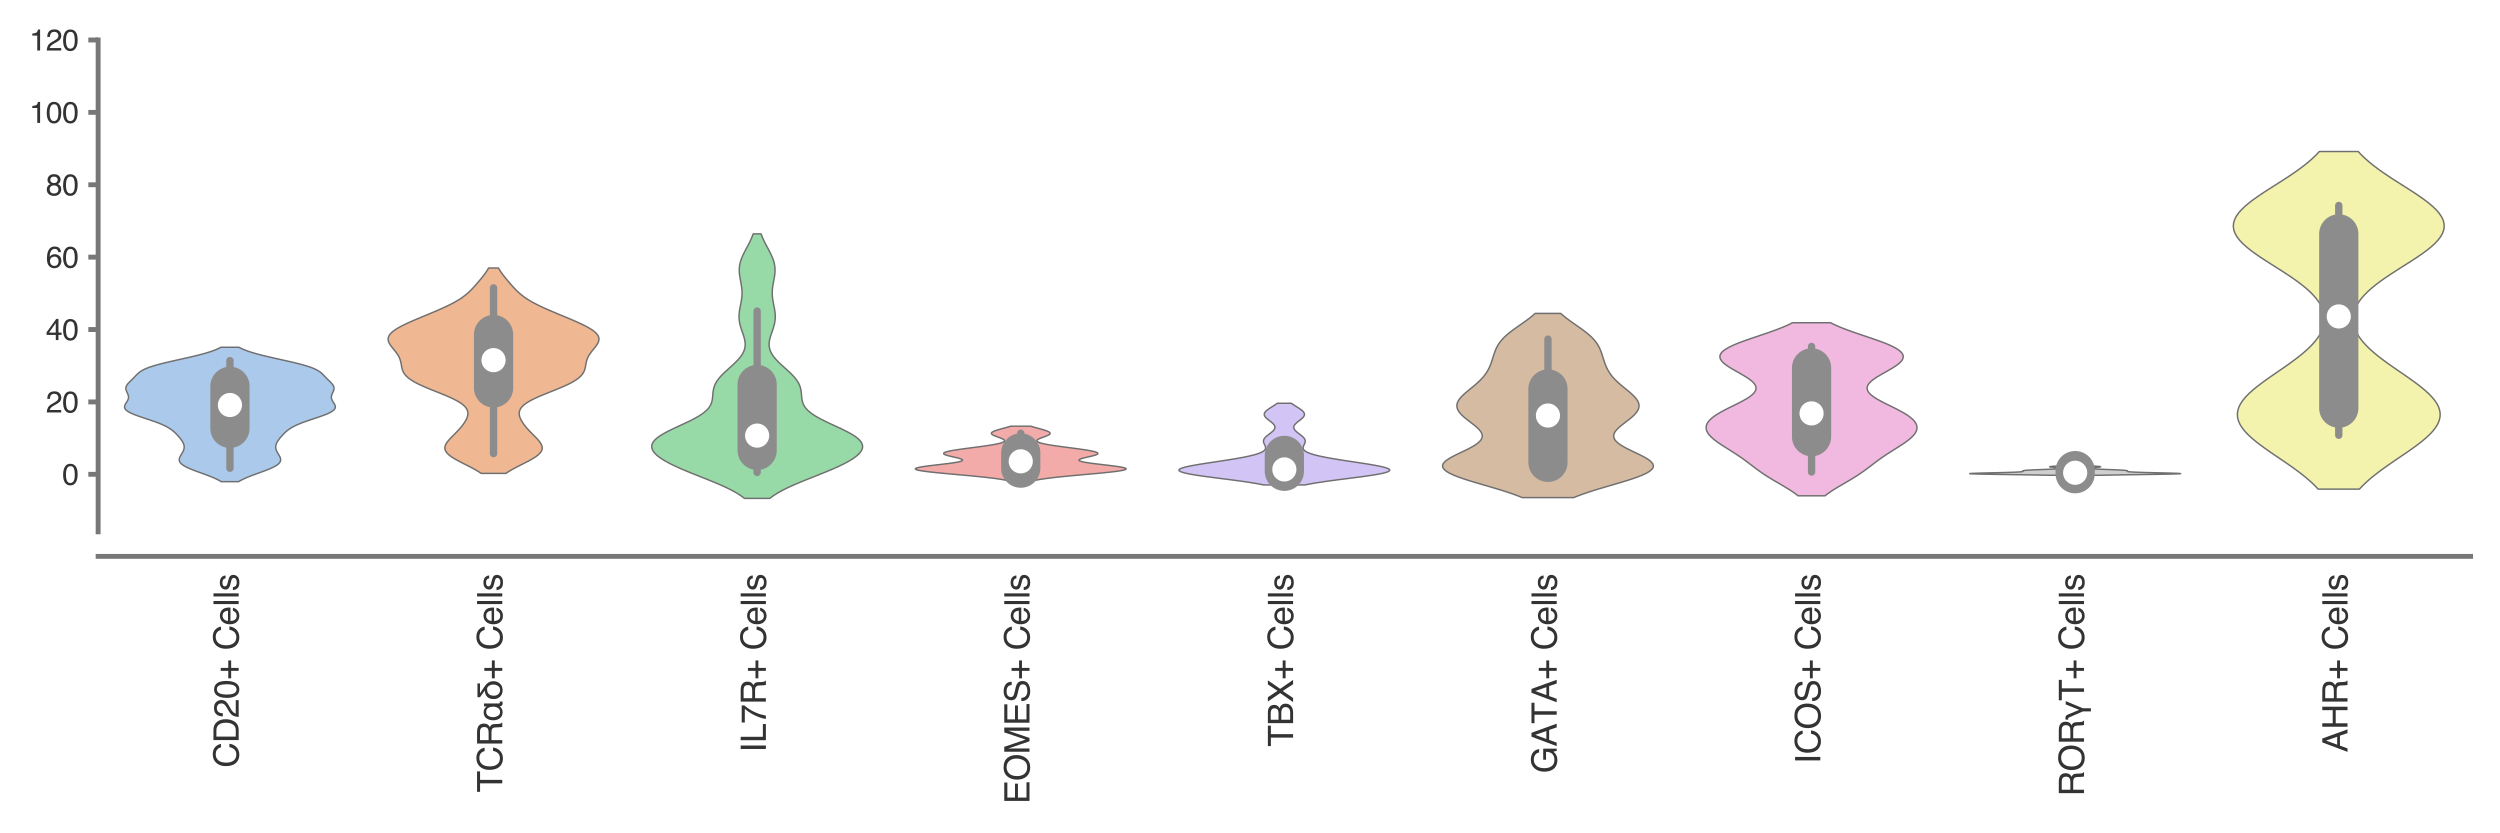 <?xml version="1.0" encoding="utf-8" standalone="no"?>
<!DOCTYPE svg PUBLIC "-//W3C//DTD SVG 1.1//EN"
  "http://www.w3.org/Graphics/SVG/1.1/DTD/svg11.dtd">
<svg xmlns:xlink="http://www.w3.org/1999/xlink" width="254.88pt" height="84.96pt" viewBox="0 0 254.88 84.96" xmlns="http://www.w3.org/2000/svg" version="1.1">
 <defs>
  <style type="text/css">*{stroke-linejoin: round; stroke-linecap: butt}</style>
 </defs>
 <g id="figure_1">
  <g id="patch_1">
   <path d="M 0 84.96 
L 254.88 84.96 
L 254.88 0 
L 0 0 
z
" style="fill: #ffffff"/>
  </g>
  <g id="axes_1">
   <g id="patch_2">
    <path d="M 10.005 54.222 
L 251.88 54.222 
L 251.88 4.076 
L 10.005 4.076 
z
" style="fill: #ffffff"/>
   </g>
   <g id="matplotlib.axis_1">
    <g id="xtick_1">
     <g id="text_1">
      <!-- CD20+ Cells -->
      <g style="fill: #333333" transform="translate(24.333 78.266) rotate(-90) scale(0.035 -0.035)">
       <defs>
        <path id="Helvetica-43" d="M 2422 4716 
Q 3294 4716 3775 4256 
Q 4256 3797 4309 3213 
L 3703 3213 
Q 3600 3656 3292 3915 
Q 2984 4175 2428 4175 
Q 1750 4175 1333 3698 
Q 916 3222 916 2238 
Q 916 1431 1292 929 
Q 1669 428 2416 428 
Q 3103 428 3463 956 
Q 3653 1234 3747 1688 
L 4353 1688 
Q 4272 963 3816 472 
Q 3269 -119 2341 -119 
Q 1541 -119 997 366 
Q 281 1006 281 2344 
Q 281 3359 819 4009 
Q 1400 4716 2422 4716 
z
M 2297 4716 
L 2297 4716 
z
" transform="scale(0.016)"/>
        <path id="Helvetica-44" d="M 2250 531 
Q 2566 531 2769 597 
Q 3131 719 3363 1066 
Q 3547 1344 3628 1778 
Q 3675 2038 3675 2259 
Q 3675 3113 3336 3584 
Q 2997 4056 2244 4056 
L 1141 4056 
L 1141 531 
L 2250 531 
z
M 516 4591 
L 2375 4591 
Q 3322 4591 3844 3919 
Q 4309 3313 4309 2366 
Q 4309 1634 4034 1044 
Q 3550 0 2369 0 
L 516 0 
L 516 4591 
z
" transform="scale(0.016)"/>
        <path id="Helvetica-32" d="M 200 0 
Q 231 578 439 1006 
Q 647 1434 1250 1784 
L 1850 2131 
Q 2253 2366 2416 2531 
Q 2672 2791 2672 3125 
Q 2672 3516 2437 3745 
Q 2203 3975 1813 3975 
Q 1234 3975 1013 3538 
Q 894 3303 881 2888 
L 309 2888 
Q 319 3472 525 3841 
Q 891 4491 1816 4491 
Q 2584 4491 2939 4075 
Q 3294 3659 3294 3150 
Q 3294 2613 2916 2231 
Q 2697 2009 2131 1694 
L 1703 1456 
Q 1397 1288 1222 1134 
Q 909 863 828 531 
L 3272 531 
L 3272 0 
L 200 0 
z
" transform="scale(0.016)"/>
        <path id="Helvetica-30" d="M 1731 4475 
Q 2600 4475 2988 3759 
Q 3288 3206 3288 2244 
Q 3288 1331 3016 734 
Q 2622 -122 1728 -122 
Q 922 -122 528 578 
Q 200 1163 200 2147 
Q 200 2909 397 3456 
Q 766 4475 1731 4475 
z
M 1725 391 
Q 2163 391 2422 778 
Q 2681 1166 2681 2222 
Q 2681 2984 2493 3476 
Q 2306 3969 1766 3969 
Q 1269 3969 1039 3501 
Q 809 3034 809 2125 
Q 809 1441 956 1025 
Q 1181 391 1725 391 
z
" transform="scale(0.016)"/>
        <path id="Helvetica-2b" d="M 288 1369 
L 288 1894 
L 1650 1894 
L 1650 3266 
L 2184 3266 
L 2184 1894 
L 3547 1894 
L 3547 1369 
L 2184 1369 
L 2184 0 
L 1650 0 
L 1650 1369 
L 288 1369 
z
" transform="scale(0.016)"/>
        <path id="Helvetica-20" transform="scale(0.016)"/>
        <path id="Helvetica-65" d="M 1806 3422 
Q 2163 3422 2497 3255 
Q 2831 3088 3006 2822 
Q 3175 2569 3231 2231 
Q 3281 2000 3281 1494 
L 828 1494 
Q 844 984 1069 676 
Q 1294 369 1766 369 
Q 2206 369 2469 659 
Q 2619 828 2681 1050 
L 3234 1050 
Q 3213 866 3089 639 
Q 2966 413 2813 269 
Q 2556 19 2178 -69 
Q 1975 -119 1719 -119 
Q 1094 -119 659 336 
Q 225 791 225 1609 
Q 225 2416 662 2919 
Q 1100 3422 1806 3422 
z
M 2703 1941 
Q 2669 2306 2544 2525 
Q 2313 2931 1772 2931 
Q 1384 2931 1121 2651 
Q 859 2372 844 1941 
L 2703 1941 
z
M 1753 3428 
L 1753 3428 
z
" transform="scale(0.016)"/>
        <path id="Helvetica-6c" d="M 428 4591 
L 991 4591 
L 991 0 
L 428 0 
L 428 4591 
z
" transform="scale(0.016)"/>
        <path id="Helvetica-73" d="M 747 1050 
Q 772 769 888 619 
Q 1100 347 1625 347 
Q 1938 347 2175 483 
Q 2413 619 2413 903 
Q 2413 1119 2222 1231 
Q 2100 1300 1741 1391 
L 1294 1503 
Q 866 1609 663 1741 
Q 300 1969 300 2372 
Q 300 2847 642 3140 
Q 984 3434 1563 3434 
Q 2319 3434 2653 2991 
Q 2863 2709 2856 2384 
L 2325 2384 
Q 2309 2575 2191 2731 
Q 1997 2953 1519 2953 
Q 1200 2953 1036 2831 
Q 872 2709 872 2509 
Q 872 2291 1088 2159 
Q 1213 2081 1456 2022 
L 1828 1931 
Q 2434 1784 2641 1647 
Q 2969 1431 2969 969 
Q 2969 522 2630 197 
Q 2291 -128 1597 -128 
Q 850 -128 539 211 
Q 228 550 206 1050 
L 747 1050 
z
M 1578 3428 
L 1578 3428 
z
" transform="scale(0.016)"/>
       </defs>
       <use xlink:href="#Helvetica-43"/>
       <use xlink:href="#Helvetica-44" x="72.217"/>
       <use xlink:href="#Helvetica-32" x="144.434"/>
       <use xlink:href="#Helvetica-30" x="200.049"/>
       <use xlink:href="#Helvetica-2b" x="255.664"/>
       <use xlink:href="#Helvetica-20" x="314.062"/>
       <use xlink:href="#Helvetica-43" x="341.846"/>
       <use xlink:href="#Helvetica-65" x="414.062"/>
       <use xlink:href="#Helvetica-6c" x="469.678"/>
       <use xlink:href="#Helvetica-6c" x="491.895"/>
       <use xlink:href="#Helvetica-73" x="514.111"/>
      </g>
     </g>
    </g>
    <g id="xtick_2">
     <g id="text_2">
      <!-- TCRαδ+ Cells -->
      <g style="fill: #333333" transform="translate(51.208 80.787) rotate(-90) scale(0.035 -0.035)">
       <defs>
        <path id="Helvetica-54" d="M 3828 4591 
L 3828 4044 
L 2281 4044 
L 2281 0 
L 1650 0 
L 1650 4044 
L 103 4044 
L 103 4591 
L 3828 4591 
z
" transform="scale(0.016)"/>
        <path id="Helvetica-52" d="M 2622 2488 
Q 3059 2488 3314 2663 
Q 3569 2838 3569 3294 
Q 3569 3784 3213 3963 
Q 3022 4056 2703 4056 
L 1184 4056 
L 1184 2488 
L 2622 2488 
z
M 563 4591 
L 2688 4591 
Q 3213 4591 3553 4438 
Q 4200 4144 4200 3353 
Q 4200 2941 4029 2678 
Q 3859 2416 3553 2256 
Q 3822 2147 3958 1969 
Q 4094 1791 4109 1391 
L 4131 775 
Q 4141 513 4175 384 
Q 4231 166 4375 103 
L 4375 0 
L 3613 0 
Q 3581 59 3562 153 
Q 3544 247 3531 516 
L 3494 1281 
Q 3472 1731 3159 1884 
Q 2981 1969 2600 1969 
L 1184 1969 
L 1184 0 
L 563 0 
L 563 4591 
z
" transform="scale(0.016)"/>
        <path id="Helvetica-3b1" d="M 3347 703 
Q 3334 428 3525 434 
Q 3641 434 3700 475 
L 3700 -19 
Q 3628 -44 3513 -50 
Q 3391 -63 3309 -63 
Q 3084 -56 2956 103 
Q 2816 256 2816 475 
L 2803 475 
Q 2413 -63 1734 -63 
Q 1006 -50 647 459 
Q 281 953 281 1644 
Q 281 2350 634 2859 
Q 984 3378 1741 3391 
Q 2413 3391 2797 2847 
L 2809 2847 
L 2809 3328 
L 3347 3328 
L 3347 703 
z
M 1825 397 
Q 2075 397 2253 513 
Q 2425 622 2541 806 
Q 2766 1184 2766 1638 
Q 2766 2144 2559 2528 
Q 2350 2919 1797 2931 
Q 1306 2919 1081 2534 
Q 856 2156 856 1697 
Q 856 1209 1081 819 
Q 1306 409 1825 397 
z
" transform="scale(0.016)"/>
        <path id="Helvetica-3b4" d="M 666 4519 
L 3188 4519 
L 3188 4056 
L 1394 4056 
L 1394 4044 
L 2509 3303 
Q 3134 2881 3372 2469 
Q 3591 2053 3584 1600 
Q 3578 934 3163 447 
Q 2738 -50 1938 -63 
Q 1203 -56 769 403 
Q 331 850 325 1556 
Q 341 3066 1863 3188 
L 1863 3200 
L 666 4056 
L 666 4519 
z
M 1991 397 
Q 2497 403 2731 794 
Q 2969 1166 2969 1606 
Q 2969 1856 2919 2041 
Q 2866 2222 2791 2344 
Q 2713 2463 2638 2541 
Q 2559 2619 2509 2650 
Q 2381 2766 2156 2766 
Q 947 2766 941 1528 
Q 941 1056 1216 738 
Q 1491 403 1991 397 
z
" transform="scale(0.016)"/>
       </defs>
       <use xlink:href="#Helvetica-54"/>
       <use xlink:href="#Helvetica-43" x="61.084"/>
       <use xlink:href="#Helvetica-52" x="133.301"/>
       <use xlink:href="#Helvetica-3b1" x="205.518"/>
       <use xlink:href="#Helvetica-3b4" x="266.602"/>
       <use xlink:href="#Helvetica-2b" x="327.686"/>
       <use xlink:href="#Helvetica-20" x="386.084"/>
       <use xlink:href="#Helvetica-43" x="413.867"/>
       <use xlink:href="#Helvetica-65" x="486.084"/>
       <use xlink:href="#Helvetica-6c" x="541.699"/>
       <use xlink:href="#Helvetica-6c" x="563.916"/>
       <use xlink:href="#Helvetica-73" x="586.133"/>
      </g>
     </g>
    </g>
    <g id="xtick_3">
     <g id="text_3">
      <!-- IL7R+ Cells -->
      <g style="fill: #333333" transform="translate(78.083 76.711) rotate(-90) scale(0.035 -0.035)">
       <defs>
        <path id="Helvetica-49" d="M 628 4591 
L 1256 4591 
L 1256 0 
L 628 0 
L 628 4591 
z
" transform="scale(0.016)"/>
        <path id="Helvetica-4c" d="M 488 4591 
L 1109 4591 
L 1109 547 
L 3434 547 
L 3434 0 
L 488 0 
L 488 4591 
z
" transform="scale(0.016)"/>
        <path id="Helvetica-37" d="M 3347 4400 
L 3347 3909 
Q 3131 3700 2773 3181 
Q 2416 2663 2141 2063 
Q 1869 1478 1728 997 
Q 1638 688 1494 0 
L 872 0 
Q 1084 1281 1809 2550 
Q 2238 3294 2709 3834 
L 234 3834 
L 234 4400 
L 3347 4400 
z
" transform="scale(0.016)"/>
       </defs>
       <use xlink:href="#Helvetica-49"/>
       <use xlink:href="#Helvetica-4c" x="27.783"/>
       <use xlink:href="#Helvetica-37" x="83.398"/>
       <use xlink:href="#Helvetica-52" x="139.014"/>
       <use xlink:href="#Helvetica-2b" x="211.23"/>
       <use xlink:href="#Helvetica-20" x="269.629"/>
       <use xlink:href="#Helvetica-43" x="297.412"/>
       <use xlink:href="#Helvetica-65" x="369.629"/>
       <use xlink:href="#Helvetica-6c" x="425.244"/>
       <use xlink:href="#Helvetica-6c" x="447.461"/>
       <use xlink:href="#Helvetica-73" x="469.678"/>
      </g>
     </g>
    </g>
    <g id="xtick_4">
     <g id="text_4">
      <!-- EOMES+ Cells -->
      <g style="fill: #333333" transform="translate(104.958 81.96) rotate(-90) scale(0.035 -0.035)">
       <defs>
        <path id="Helvetica-45" d="M 547 4591 
L 3894 4591 
L 3894 4028 
L 1153 4028 
L 1153 2634 
L 3688 2634 
L 3688 2103 
L 1153 2103 
L 1153 547 
L 3941 547 
L 3941 0 
L 547 0 
L 547 4591 
z
M 2244 4591 
L 2244 4591 
z
" transform="scale(0.016)"/>
        <path id="Helvetica-4f" d="M 2469 4716 
Q 3684 4716 4269 3934 
Q 4725 3325 4725 2375 
Q 4725 1347 4203 666 
Q 3591 -134 2456 -134 
Q 1397 -134 791 566 
Q 250 1241 250 2272 
Q 250 3203 713 3866 
Q 1306 4716 2469 4716 
z
M 2531 422 
Q 3353 422 3720 1011 
Q 4088 1600 4088 2366 
Q 4088 3175 3664 3669 
Q 3241 4163 2506 4163 
Q 1794 4163 1344 3673 
Q 894 3184 894 2231 
Q 894 1469 1280 945 
Q 1666 422 2531 422 
z
M 2488 4716 
L 2488 4716 
z
" transform="scale(0.016)"/>
        <path id="Helvetica-4d" d="M 472 4591 
L 1363 4591 
L 2681 709 
L 3991 4591 
L 4872 4591 
L 4872 0 
L 4281 0 
L 4281 2709 
Q 4281 2850 4287 3175 
Q 4294 3500 4294 3872 
L 2984 0 
L 2369 0 
L 1050 3872 
L 1050 3731 
Q 1050 3563 1058 3217 
Q 1066 2872 1066 2709 
L 1066 0 
L 472 0 
L 472 4591 
z
" transform="scale(0.016)"/>
        <path id="Helvetica-53" d="M 894 1481 
Q 916 1091 1078 847 
Q 1388 391 2169 391 
Q 2519 391 2806 491 
Q 3363 684 3363 1184 
Q 3363 1559 3128 1719 
Q 2891 1875 2384 1991 
L 1763 2131 
Q 1153 2269 900 2434 
Q 463 2722 463 3294 
Q 463 3913 891 4309 
Q 1319 4706 2103 4706 
Q 2825 4706 3329 4357 
Q 3834 4009 3834 3244 
L 3250 3244 
Q 3203 3613 3050 3809 
Q 2766 4169 2084 4169 
Q 1534 4169 1293 3937 
Q 1053 3706 1053 3400 
Q 1053 3063 1334 2906 
Q 1519 2806 2169 2656 
L 2813 2509 
Q 3278 2403 3531 2219 
Q 3969 1897 3969 1284 
Q 3969 522 3414 194 
Q 2859 -134 2125 -134 
Q 1269 -134 784 303 
Q 300 738 309 1481 
L 894 1481 
z
M 2150 4716 
L 2150 4716 
z
" transform="scale(0.016)"/>
       </defs>
       <use xlink:href="#Helvetica-45"/>
       <use xlink:href="#Helvetica-4f" x="66.699"/>
       <use xlink:href="#Helvetica-4d" x="144.482"/>
       <use xlink:href="#Helvetica-45" x="227.783"/>
       <use xlink:href="#Helvetica-53" x="294.482"/>
       <use xlink:href="#Helvetica-2b" x="361.182"/>
       <use xlink:href="#Helvetica-20" x="419.58"/>
       <use xlink:href="#Helvetica-43" x="447.363"/>
       <use xlink:href="#Helvetica-65" x="519.58"/>
       <use xlink:href="#Helvetica-6c" x="575.195"/>
       <use xlink:href="#Helvetica-6c" x="597.412"/>
       <use xlink:href="#Helvetica-73" x="619.629"/>
      </g>
     </g>
    </g>
    <g id="xtick_5">
     <g id="text_5">
      <!-- TBX+ Cells -->
      <g style="fill: #333333" transform="translate(131.833 76.125) rotate(-90) scale(0.035 -0.035)">
       <defs>
        <path id="Helvetica-42" d="M 2213 2650 
Q 2606 2650 2825 2759 
Q 3169 2931 3169 3378 
Q 3169 3828 2803 3984 
Q 2597 4072 2191 4072 
L 1081 4072 
L 1081 2650 
L 2213 2650 
z
M 2422 531 
Q 2994 531 3238 863 
Q 3391 1072 3391 1369 
Q 3391 1869 2944 2050 
Q 2706 2147 2316 2147 
L 1081 2147 
L 1081 531 
L 2422 531 
z
M 472 4591 
L 2444 4591 
Q 3250 4591 3591 4109 
Q 3791 3825 3791 3453 
Q 3791 3019 3544 2741 
Q 3416 2594 3175 2472 
Q 3528 2338 3703 2169 
Q 4013 1869 4013 1341 
Q 4013 897 3734 538 
Q 3319 0 2413 0 
L 472 0 
L 472 4591 
z
" transform="scale(0.016)"/>
        <path id="Helvetica-58" d="M 881 0 
L 131 0 
L 1775 2353 
L 234 4591 
L 1013 4591 
L 2184 2834 
L 3347 4591 
L 4088 4591 
L 2547 2353 
L 4163 0 
L 3391 0 
L 2153 1888 
L 881 0 
z
" transform="scale(0.016)"/>
       </defs>
       <use xlink:href="#Helvetica-54"/>
       <use xlink:href="#Helvetica-42" x="61.084"/>
       <use xlink:href="#Helvetica-58" x="127.783"/>
       <use xlink:href="#Helvetica-2b" x="194.482"/>
       <use xlink:href="#Helvetica-20" x="252.881"/>
       <use xlink:href="#Helvetica-43" x="280.664"/>
       <use xlink:href="#Helvetica-65" x="352.881"/>
       <use xlink:href="#Helvetica-6c" x="408.496"/>
       <use xlink:href="#Helvetica-6c" x="430.713"/>
       <use xlink:href="#Helvetica-73" x="452.93"/>
      </g>
     </g>
    </g>
    <g id="xtick_6">
     <g id="text_6">
      <!-- GATA+ Cells -->
      <g style="fill: #333333" transform="translate(158.708 78.847) rotate(-90) scale(0.035 -0.035)">
       <defs>
        <path id="Helvetica-47" d="M 2472 4709 
Q 3119 4709 3591 4459 
Q 4275 4100 4428 3200 
L 3813 3200 
Q 3700 3703 3347 3933 
Q 2994 4163 2456 4163 
Q 1819 4163 1383 3684 
Q 947 3206 947 2259 
Q 947 1441 1306 927 
Q 1666 413 2478 413 
Q 3100 413 3508 773 
Q 3916 1134 3925 1941 
L 2488 1941 
L 2488 2456 
L 4503 2456 
L 4503 0 
L 4103 0 
L 3953 591 
Q 3638 244 3394 109 
Q 2984 -122 2353 -122 
Q 1538 -122 950 406 
Q 309 1069 309 2225 
Q 309 3378 934 4059 
Q 1528 4709 2472 4709 
z
M 2369 4716 
L 2369 4716 
z
" transform="scale(0.016)"/>
        <path id="Helvetica-41" d="M 2844 1881 
L 2147 3909 
L 1406 1881 
L 2844 1881 
z
M 1822 4591 
L 2525 4591 
L 4191 0 
L 3509 0 
L 3044 1375 
L 1228 1375 
L 731 0 
L 94 0 
L 1822 4591 
z
" transform="scale(0.016)"/>
       </defs>
       <use xlink:href="#Helvetica-47"/>
       <use xlink:href="#Helvetica-41" x="77.783"/>
       <use xlink:href="#Helvetica-54" x="144.482"/>
       <use xlink:href="#Helvetica-41" x="205.566"/>
       <use xlink:href="#Helvetica-2b" x="272.266"/>
       <use xlink:href="#Helvetica-20" x="330.664"/>
       <use xlink:href="#Helvetica-43" x="358.447"/>
       <use xlink:href="#Helvetica-65" x="430.664"/>
       <use xlink:href="#Helvetica-6c" x="486.279"/>
       <use xlink:href="#Helvetica-6c" x="508.496"/>
       <use xlink:href="#Helvetica-73" x="530.713"/>
      </g>
     </g>
    </g>
    <g id="xtick_7">
     <g id="text_7">
      <!-- ICOS+ Cells -->
      <g style="fill: #333333" transform="translate(185.583 77.875) rotate(-90) scale(0.035 -0.035)">
       <use xlink:href="#Helvetica-49"/>
       <use xlink:href="#Helvetica-43" x="27.783"/>
       <use xlink:href="#Helvetica-4f" x="100"/>
       <use xlink:href="#Helvetica-53" x="177.783"/>
       <use xlink:href="#Helvetica-2b" x="244.482"/>
       <use xlink:href="#Helvetica-20" x="302.881"/>
       <use xlink:href="#Helvetica-43" x="330.664"/>
       <use xlink:href="#Helvetica-65" x="402.881"/>
       <use xlink:href="#Helvetica-6c" x="458.496"/>
       <use xlink:href="#Helvetica-6c" x="480.713"/>
       <use xlink:href="#Helvetica-73" x="502.93"/>
      </g>
     </g>
    </g>
    <g id="xtick_8">
     <g id="text_8">
      <!-- RORγT+ Cells -->
      <g style="fill: #333333" transform="translate(212.47 81.18) rotate(-90) scale(0.035 -0.035)">
       <defs>
        <path id="Helvetica-3b3" d="M 1556 225 
L 581 2444 
Q 481 2700 416 2803 
Q 347 2894 244 2894 
Q 91 2888 56 2872 
L 56 3334 
Q 166 3384 313 3391 
Q 641 3391 788 3250 
Q 863 3188 922 3078 
Q 978 2963 1038 2809 
L 1844 878 
L 2828 3328 
L 3431 3328 
L 2131 225 
L 2131 -1253 
L 1556 -1253 
L 1556 225 
z
" transform="scale(0.016)"/>
       </defs>
       <use xlink:href="#Helvetica-52"/>
       <use xlink:href="#Helvetica-4f" x="72.217"/>
       <use xlink:href="#Helvetica-52" x="150"/>
       <use xlink:href="#Helvetica-3b3" x="222.217"/>
       <use xlink:href="#Helvetica-54" x="277.832"/>
       <use xlink:href="#Helvetica-2b" x="338.916"/>
       <use xlink:href="#Helvetica-20" x="397.314"/>
       <use xlink:href="#Helvetica-43" x="425.098"/>
       <use xlink:href="#Helvetica-65" x="497.314"/>
       <use xlink:href="#Helvetica-6c" x="552.93"/>
       <use xlink:href="#Helvetica-6c" x="575.146"/>
       <use xlink:href="#Helvetica-73" x="597.363"/>
      </g>
     </g>
    </g>
    <g id="xtick_9">
     <g id="text_9">
      <!-- AHR+ Cells -->
      <g style="fill: #333333" transform="translate(239.333 76.708) rotate(-90) scale(0.035 -0.035)">
       <defs>
        <path id="Helvetica-48" d="M 503 4591 
L 1131 4591 
L 1131 2694 
L 3519 2694 
L 3519 4591 
L 4147 4591 
L 4147 0 
L 3519 0 
L 3519 2147 
L 1131 2147 
L 1131 0 
L 503 0 
L 503 4591 
z
" transform="scale(0.016)"/>
       </defs>
       <use xlink:href="#Helvetica-41"/>
       <use xlink:href="#Helvetica-48" x="66.699"/>
       <use xlink:href="#Helvetica-52" x="138.916"/>
       <use xlink:href="#Helvetica-2b" x="211.133"/>
       <use xlink:href="#Helvetica-20" x="269.531"/>
       <use xlink:href="#Helvetica-43" x="297.314"/>
       <use xlink:href="#Helvetica-65" x="369.531"/>
       <use xlink:href="#Helvetica-6c" x="425.146"/>
       <use xlink:href="#Helvetica-6c" x="447.363"/>
       <use xlink:href="#Helvetica-73" x="469.58"/>
      </g>
     </g>
    </g>
   </g>
   <g id="matplotlib.axis_2">
    <g id="ytick_1">
     <g id="line2d_1">
      <defs>
       <path id="m667ef4c91d" d="M 0 0 
L -1 0 
" style="stroke: #777777; stroke-width: 0.5"/>
      </defs>
      <g>
       <use xlink:href="#m667ef4c91d" x="10.005" y="48.355" style="fill: #777777; stroke: #777777; stroke-width: 0.5"/>
      </g>
     </g>
     <g id="text_10">
      <!-- 0 -->
      <g style="fill: #333333" transform="translate(6.337 49.431) scale(0.03 -0.03)">
       <use xlink:href="#Helvetica-30"/>
      </g>
     </g>
    </g>
    <g id="ytick_2">
     <g id="line2d_2">
      <g>
       <use xlink:href="#m667ef4c91d" x="10.005" y="40.976" style="fill: #777777; stroke: #777777; stroke-width: 0.5"/>
      </g>
     </g>
     <g id="text_11">
      <!-- 20 -->
      <g style="fill: #333333" transform="translate(4.669 42.052) scale(0.03 -0.03)">
       <use xlink:href="#Helvetica-32"/>
       <use xlink:href="#Helvetica-30" x="55.615"/>
      </g>
     </g>
    </g>
    <g id="ytick_3">
     <g id="line2d_3">
      <g>
       <use xlink:href="#m667ef4c91d" x="10.005" y="33.596" style="fill: #777777; stroke: #777777; stroke-width: 0.5"/>
      </g>
     </g>
     <g id="text_12">
      <!-- 40 -->
      <g style="fill: #333333" transform="translate(4.669 34.672) scale(0.03 -0.03)">
       <defs>
        <path id="Helvetica-34" d="M 2116 1584 
L 2116 3613 
L 681 1584 
L 2116 1584 
z
M 2125 0 
L 2125 1094 
L 163 1094 
L 163 1644 
L 2213 4488 
L 2688 4488 
L 2688 1584 
L 3347 1584 
L 3347 1094 
L 2688 1094 
L 2688 0 
L 2125 0 
z
" transform="scale(0.016)"/>
       </defs>
       <use xlink:href="#Helvetica-34"/>
       <use xlink:href="#Helvetica-30" x="55.615"/>
      </g>
     </g>
    </g>
    <g id="ytick_4">
     <g id="line2d_4">
      <g>
       <use xlink:href="#m667ef4c91d" x="10.005" y="26.216" style="fill: #777777; stroke: #777777; stroke-width: 0.5"/>
      </g>
     </g>
     <g id="text_13">
      <!-- 60 -->
      <g style="fill: #333333" transform="translate(4.669 27.292) scale(0.03 -0.03)">
       <defs>
        <path id="Helvetica-36" d="M 1872 4494 
Q 2622 4494 2917 4105 
Q 3213 3716 3213 3303 
L 2656 3303 
Q 2606 3569 2497 3719 
Q 2294 4000 1881 4000 
Q 1409 4000 1131 3564 
Q 853 3128 822 2316 
Q 1016 2600 1309 2741 
Q 1578 2866 1909 2866 
Q 2472 2866 2890 2506 
Q 3309 2147 3309 1434 
Q 3309 825 2912 354 
Q 2516 -116 1781 -116 
Q 1153 -116 697 361 
Q 241 838 241 1966 
Q 241 2800 444 3381 
Q 834 4494 1872 4494 
z
M 1831 384 
Q 2275 384 2495 682 
Q 2716 981 2716 1388 
Q 2716 1731 2519 2042 
Q 2322 2353 1803 2353 
Q 1441 2353 1167 2112 
Q 894 1872 894 1388 
Q 894 963 1142 673 
Q 1391 384 1831 384 
z
" transform="scale(0.016)"/>
       </defs>
       <use xlink:href="#Helvetica-36"/>
       <use xlink:href="#Helvetica-30" x="55.615"/>
      </g>
     </g>
    </g>
    <g id="ytick_5">
     <g id="line2d_5">
      <g>
       <use xlink:href="#m667ef4c91d" x="10.005" y="18.836" style="fill: #777777; stroke: #777777; stroke-width: 0.5"/>
      </g>
     </g>
     <g id="text_14">
      <!-- 80 -->
      <g style="fill: #333333" transform="translate(4.669 19.912) scale(0.03 -0.03)">
       <defs>
        <path id="Helvetica-38" d="M 1741 2600 
Q 2113 2600 2322 2808 
Q 2531 3016 2531 3303 
Q 2531 3553 2331 3762 
Q 2131 3972 1722 3972 
Q 1316 3972 1134 3762 
Q 953 3553 953 3272 
Q 953 2956 1187 2778 
Q 1422 2600 1741 2600 
z
M 1775 384 
Q 2166 384 2423 595 
Q 2681 806 2681 1225 
Q 2681 1659 2415 1884 
Q 2150 2109 1734 2109 
Q 1331 2109 1076 1879 
Q 822 1650 822 1244 
Q 822 894 1055 639 
Q 1288 384 1775 384 
z
M 975 2384 
Q 741 2484 609 2619 
Q 363 2869 363 3269 
Q 363 3769 725 4128 
Q 1088 4488 1753 4488 
Q 2397 4488 2762 4148 
Q 3128 3809 3128 3356 
Q 3128 2938 2916 2678 
Q 2797 2531 2547 2391 
Q 2825 2263 2984 2097 
Q 3281 1784 3281 1284 
Q 3281 694 2884 283 
Q 2488 -128 1763 -128 
Q 1109 -128 657 226 
Q 206 581 206 1256 
Q 206 1653 400 1942 
Q 594 2231 975 2384 
z
" transform="scale(0.016)"/>
       </defs>
       <use xlink:href="#Helvetica-38"/>
       <use xlink:href="#Helvetica-30" x="55.615"/>
      </g>
     </g>
    </g>
    <g id="ytick_6">
     <g id="line2d_6">
      <g>
       <use xlink:href="#m667ef4c91d" x="10.005" y="11.456" style="fill: #777777; stroke: #777777; stroke-width: 0.5"/>
      </g>
     </g>
     <g id="text_15">
      <!-- 100 -->
      <g style="fill: #333333" transform="translate(3 12.532) scale(0.03 -0.03)">
       <defs>
        <path id="Helvetica-31" d="M 613 3169 
L 613 3600 
Q 1222 3659 1462 3798 
Q 1703 3938 1822 4456 
L 2266 4456 
L 2266 0 
L 1666 0 
L 1666 3169 
L 613 3169 
z
" transform="scale(0.016)"/>
       </defs>
       <use xlink:href="#Helvetica-31"/>
       <use xlink:href="#Helvetica-30" x="55.615"/>
       <use xlink:href="#Helvetica-30" x="111.23"/>
      </g>
     </g>
    </g>
    <g id="ytick_7">
     <g id="line2d_7">
      <g>
       <use xlink:href="#m667ef4c91d" x="10.005" y="4.076" style="fill: #777777; stroke: #777777; stroke-width: 0.5"/>
      </g>
     </g>
     <g id="text_16">
      <!-- 120 -->
      <g style="fill: #333333" transform="translate(3 5.152) scale(0.03 -0.03)">
       <use xlink:href="#Helvetica-31"/>
       <use xlink:href="#Helvetica-32" x="55.615"/>
       <use xlink:href="#Helvetica-30" x="111.23"/>
      </g>
     </g>
    </g>
   </g>
   <g id="PolyCollection_1">
    <defs>
     <path id="mac3169c555" d="M 24.333 -35.856 
L 22.552 -35.856 
L 22.314 -35.995 
L 22.04 -36.133 
L 21.73 -36.271 
L 21.39 -36.41 
L 21.027 -36.548 
L 20.648 -36.687 
L 20.265 -36.825 
L 19.889 -36.963 
L 19.533 -37.102 
L 19.208 -37.24 
L 18.923 -37.379 
L 18.686 -37.517 
L 18.503 -37.655 
L 18.374 -37.794 
L 18.298 -37.932 
L 18.271 -38.071 
L 18.285 -38.209 
L 18.331 -38.347 
L 18.4 -38.486 
L 18.481 -38.624 
L 18.565 -38.763 
L 18.643 -38.901 
L 18.707 -39.04 
L 18.753 -39.178 
L 18.776 -39.316 
L 18.776 -39.455 
L 18.752 -39.593 
L 18.706 -39.732 
L 18.639 -39.87 
L 18.557 -40.008 
L 18.46 -40.147 
L 18.354 -40.285 
L 18.239 -40.424 
L 18.117 -40.562 
L 17.988 -40.7 
L 17.849 -40.839 
L 17.696 -40.977 
L 17.525 -41.116 
L 17.33 -41.254 
L 17.106 -41.392 
L 16.847 -41.531 
L 16.551 -41.669 
L 16.218 -41.808 
L 15.851 -41.946 
L 15.457 -42.084 
L 15.045 -42.223 
L 14.628 -42.361 
L 14.22 -42.5 
L 13.838 -42.638 
L 13.496 -42.776 
L 13.206 -42.915 
L 12.978 -43.053 
L 12.817 -43.192 
L 12.724 -43.33 
L 12.693 -43.468 
L 12.714 -43.607 
L 12.775 -43.745 
L 12.858 -43.884 
L 12.947 -44.022 
L 13.025 -44.161 
L 13.08 -44.299 
L 13.105 -44.437 
L 13.096 -44.576 
L 13.058 -44.714 
L 13 -44.853 
L 12.935 -44.991 
L 12.876 -45.129 
L 12.837 -45.268 
L 12.83 -45.406 
L 12.859 -45.545 
L 12.925 -45.683 
L 13.025 -45.821 
L 13.148 -45.96 
L 13.287 -46.098 
L 13.429 -46.237 
L 13.57 -46.375 
L 13.704 -46.513 
L 13.835 -46.652 
L 13.969 -46.79 
L 14.118 -46.929 
L 14.295 -47.067 
L 14.514 -47.205 
L 14.787 -47.344 
L 15.123 -47.482 
L 15.525 -47.621 
L 15.992 -47.759 
L 16.518 -47.897 
L 17.09 -48.036 
L 17.694 -48.174 
L 18.315 -48.313 
L 18.936 -48.451 
L 19.54 -48.589 
L 20.114 -48.728 
L 20.647 -48.866 
L 21.132 -49.005 
L 21.562 -49.143 
L 21.937 -49.282 
L 22.257 -49.42 
L 22.524 -49.558 
L 24.361 -49.558 
L 24.361 -49.558 
L 24.628 -49.42 
L 24.948 -49.282 
L 25.323 -49.143 
L 25.753 -49.005 
L 26.238 -48.866 
L 26.771 -48.728 
L 27.345 -48.589 
L 27.949 -48.451 
L 28.57 -48.313 
L 29.191 -48.174 
L 29.795 -48.036 
L 30.368 -47.897 
L 30.893 -47.759 
L 31.36 -47.621 
L 31.762 -47.482 
L 32.098 -47.344 
L 32.371 -47.205 
L 32.59 -47.067 
L 32.767 -46.929 
L 32.916 -46.79 
L 33.05 -46.652 
L 33.181 -46.513 
L 33.315 -46.375 
L 33.456 -46.237 
L 33.599 -46.098 
L 33.737 -45.96 
L 33.861 -45.821 
L 33.96 -45.683 
L 34.026 -45.545 
L 34.055 -45.406 
L 34.048 -45.268 
L 34.009 -45.129 
L 33.951 -44.991 
L 33.885 -44.853 
L 33.827 -44.714 
L 33.789 -44.576 
L 33.78 -44.437 
L 33.805 -44.299 
L 33.86 -44.161 
L 33.938 -44.022 
L 34.027 -43.884 
L 34.11 -43.745 
L 34.171 -43.607 
L 34.193 -43.468 
L 34.162 -43.33 
L 34.068 -43.192 
L 33.907 -43.053 
L 33.679 -42.915 
L 33.389 -42.776 
L 33.047 -42.638 
L 32.665 -42.5 
L 32.258 -42.361 
L 31.841 -42.223 
L 31.429 -42.084 
L 31.034 -41.946 
L 30.667 -41.808 
L 30.334 -41.669 
L 30.038 -41.531 
L 29.779 -41.392 
L 29.555 -41.254 
L 29.36 -41.116 
L 29.189 -40.977 
L 29.037 -40.839 
L 28.897 -40.7 
L 28.768 -40.562 
L 28.646 -40.424 
L 28.531 -40.285 
L 28.425 -40.147 
L 28.329 -40.008 
L 28.246 -39.87 
L 28.18 -39.732 
L 28.133 -39.593 
L 28.109 -39.455 
L 28.109 -39.316 
L 28.133 -39.178 
L 28.178 -39.04 
L 28.242 -38.901 
L 28.32 -38.763 
L 28.404 -38.624 
L 28.485 -38.486 
L 28.554 -38.347 
L 28.6 -38.209 
L 28.614 -38.071 
L 28.587 -37.932 
L 28.511 -37.794 
L 28.382 -37.655 
L 28.199 -37.517 
L 27.962 -37.379 
L 27.678 -37.24 
L 27.352 -37.102 
L 26.996 -36.963 
L 26.62 -36.825 
L 26.237 -36.687 
L 25.858 -36.548 
L 25.495 -36.41 
L 25.155 -36.271 
L 24.846 -36.133 
L 24.571 -35.995 
L 24.333 -35.856 
z
" style="stroke: #6f6f6f; stroke-width: 0.15"/>
    </defs>
    <g clip-path="url(#pab77aabbc4)">
     <use xlink:href="#mac3169c555" x="0" y="84.96" style="fill: #abc9ea; stroke: #6f6f6f; stroke-width: 0.15"/>
    </g>
   </g>
   <g id="PolyCollection_2">
    <defs>
     <path id="m150870c016" d="M 51.574 -36.694 
L 49.062 -36.694 
L 48.739 -36.906 
L 48.377 -37.117 
L 47.983 -37.329 
L 47.569 -37.54 
L 47.149 -37.752 
L 46.74 -37.963 
L 46.359 -38.175 
L 46.024 -38.386 
L 45.747 -38.598 
L 45.54 -38.809 
L 45.408 -39.021 
L 45.352 -39.232 
L 45.368 -39.444 
L 45.446 -39.656 
L 45.576 -39.867 
L 45.744 -40.079 
L 45.937 -40.29 
L 46.145 -40.502 
L 46.356 -40.713 
L 46.563 -40.925 
L 46.762 -41.136 
L 46.948 -41.348 
L 47.121 -41.559 
L 47.279 -41.771 
L 47.418 -41.982 
L 47.537 -42.194 
L 47.628 -42.405 
L 47.687 -42.617 
L 47.706 -42.829 
L 47.676 -43.04 
L 47.589 -43.252 
L 47.44 -43.463 
L 47.223 -43.675 
L 46.938 -43.886 
L 46.587 -44.098 
L 46.175 -44.309 
L 45.713 -44.521 
L 45.213 -44.732 
L 44.689 -44.944 
L 44.159 -45.155 
L 43.637 -45.367 
L 43.141 -45.578 
L 42.683 -45.79 
L 42.275 -46.002 
L 41.924 -46.213 
L 41.633 -46.425 
L 41.403 -46.636 
L 41.229 -46.848 
L 41.106 -47.059 
L 41.022 -47.271 
L 40.966 -47.482 
L 40.926 -47.694 
L 40.889 -47.905 
L 40.844 -48.117 
L 40.78 -48.328 
L 40.693 -48.54 
L 40.577 -48.751 
L 40.436 -48.963 
L 40.275 -49.174 
L 40.102 -49.386 
L 39.932 -49.598 
L 39.779 -49.809 
L 39.657 -50.021 
L 39.583 -50.232 
L 39.568 -50.444 
L 39.62 -50.655 
L 39.745 -50.867 
L 39.943 -51.078 
L 40.211 -51.29 
L 40.541 -51.501 
L 40.925 -51.713 
L 41.352 -51.924 
L 41.813 -52.136 
L 42.299 -52.347 
L 42.8 -52.559 
L 43.308 -52.771 
L 43.818 -52.982 
L 44.321 -53.194 
L 44.811 -53.405 
L 45.282 -53.617 
L 45.728 -53.828 
L 46.144 -54.04 
L 46.526 -54.251 
L 46.873 -54.463 
L 47.184 -54.674 
L 47.463 -54.886 
L 47.712 -55.097 
L 47.938 -55.309 
L 48.147 -55.52 
L 48.342 -55.732 
L 48.53 -55.944 
L 48.713 -56.155 
L 48.892 -56.367 
L 49.067 -56.578 
L 49.237 -56.79 
L 49.398 -57.001 
L 49.55 -57.213 
L 49.689 -57.424 
L 49.812 -57.636 
L 50.823 -57.636 
L 50.823 -57.636 
L 50.947 -57.424 
L 51.085 -57.213 
L 51.237 -57.001 
L 51.399 -56.79 
L 51.568 -56.578 
L 51.743 -56.367 
L 51.922 -56.155 
L 52.105 -55.944 
L 52.293 -55.732 
L 52.489 -55.52 
L 52.697 -55.309 
L 52.923 -55.097 
L 53.172 -54.886 
L 53.451 -54.674 
L 53.762 -54.463 
L 54.109 -54.251 
L 54.491 -54.04 
L 54.907 -53.828 
L 55.353 -53.617 
L 55.824 -53.405 
L 56.314 -53.194 
L 56.817 -52.982 
L 57.327 -52.771 
L 57.835 -52.559 
L 58.336 -52.347 
L 58.822 -52.136 
L 59.283 -51.924 
L 59.71 -51.713 
L 60.094 -51.501 
L 60.424 -51.29 
L 60.692 -51.078 
L 60.89 -50.867 
L 61.015 -50.655 
L 61.068 -50.444 
L 61.052 -50.232 
L 60.978 -50.021 
L 60.856 -49.809 
L 60.703 -49.598 
L 60.533 -49.386 
L 60.36 -49.174 
L 60.199 -48.963 
L 60.058 -48.751 
L 59.943 -48.54 
L 59.855 -48.328 
L 59.791 -48.117 
L 59.746 -47.905 
L 59.709 -47.694 
L 59.669 -47.482 
L 59.613 -47.271 
L 59.529 -47.059 
L 59.406 -46.848 
L 59.232 -46.636 
L 59.002 -46.425 
L 58.711 -46.213 
L 58.36 -46.002 
L 57.952 -45.79 
L 57.494 -45.578 
L 56.998 -45.367 
L 56.476 -45.155 
L 55.946 -44.944 
L 55.422 -44.732 
L 54.922 -44.521 
L 54.46 -44.309 
L 54.048 -44.098 
L 53.697 -43.886 
L 53.412 -43.675 
L 53.195 -43.463 
L 53.046 -43.252 
L 52.959 -43.04 
L 52.929 -42.829 
L 52.948 -42.617 
L 53.007 -42.405 
L 53.099 -42.194 
L 53.217 -41.982 
L 53.356 -41.771 
L 53.514 -41.559 
L 53.687 -41.348 
L 53.873 -41.136 
L 54.072 -40.925 
L 54.279 -40.713 
L 54.49 -40.502 
L 54.698 -40.29 
L 54.891 -40.079 
L 55.059 -39.867 
L 55.189 -39.656 
L 55.267 -39.444 
L 55.283 -39.232 
L 55.227 -39.021 
L 55.095 -38.809 
L 54.888 -38.598 
L 54.611 -38.386 
L 54.276 -38.175 
L 53.895 -37.963 
L 53.486 -37.752 
L 53.066 -37.54 
L 52.652 -37.329 
L 52.258 -37.117 
L 51.896 -36.906 
L 51.574 -36.694 
z
" style="stroke: #6f6f6f; stroke-width: 0.15"/>
    </defs>
    <g clip-path="url(#pab77aabbc4)">
     <use xlink:href="#m150870c016" x="0" y="84.96" style="fill: #efb792; stroke: #6f6f6f; stroke-width: 0.15"/>
    </g>
   </g>
   <g id="PolyCollection_3">
    <defs>
     <path id="mccc0231d39" d="M 78.485 -34.149 
L 75.9 -34.149 
L 75.536 -34.421 
L 75.11 -34.694 
L 74.622 -34.966 
L 74.075 -35.238 
L 73.477 -35.511 
L 72.838 -35.783 
L 72.169 -36.055 
L 71.485 -36.328 
L 70.8 -36.6 
L 70.127 -36.873 
L 69.48 -37.145 
L 68.872 -37.417 
L 68.311 -37.69 
L 67.808 -37.962 
L 67.371 -38.234 
L 67.008 -38.507 
L 66.727 -38.779 
L 66.536 -39.052 
L 66.443 -39.324 
L 66.453 -39.596 
L 66.57 -39.869 
L 66.795 -40.141 
L 67.122 -40.413 
L 67.541 -40.686 
L 68.036 -40.958 
L 68.588 -41.231 
L 69.172 -41.503 
L 69.762 -41.775 
L 70.333 -42.048 
L 70.862 -42.32 
L 71.332 -42.592 
L 71.729 -42.865 
L 72.047 -43.137 
L 72.286 -43.41 
L 72.453 -43.682 
L 72.56 -43.954 
L 72.621 -44.227 
L 72.654 -44.499 
L 72.675 -44.771 
L 72.703 -45.044 
L 72.751 -45.316 
L 72.83 -45.589 
L 72.948 -45.861 
L 73.109 -46.133 
L 73.312 -46.406 
L 73.553 -46.678 
L 73.825 -46.95 
L 74.119 -47.223 
L 74.422 -47.495 
L 74.723 -47.768 
L 75.01 -48.04 
L 75.272 -48.312 
L 75.5 -48.585 
L 75.686 -48.857 
L 75.827 -49.129 
L 75.92 -49.402 
L 75.967 -49.674 
L 75.972 -49.947 
L 75.941 -50.219 
L 75.88 -50.491 
L 75.799 -50.764 
L 75.706 -51.036 
L 75.611 -51.308 
L 75.523 -51.581 
L 75.447 -51.853 
L 75.39 -52.126 
L 75.355 -52.398 
L 75.343 -52.67 
L 75.353 -52.943 
L 75.383 -53.215 
L 75.426 -53.487 
L 75.479 -53.76 
L 75.533 -54.032 
L 75.582 -54.305 
L 75.622 -54.577 
L 75.646 -54.849 
L 75.653 -55.122 
L 75.642 -55.394 
L 75.615 -55.666 
L 75.574 -55.939 
L 75.525 -56.211 
L 75.473 -56.484 
L 75.426 -56.756 
L 75.39 -57.028 
L 75.37 -57.301 
L 75.371 -57.573 
L 75.397 -57.845 
L 75.448 -58.118 
L 75.523 -58.39 
L 75.622 -58.663 
L 75.739 -58.935 
L 75.872 -59.207 
L 76.013 -59.48 
L 76.158 -59.752 
L 76.303 -60.024 
L 76.441 -60.297 
L 76.57 -60.569 
L 76.687 -60.842 
L 76.79 -61.114 
L 77.595 -61.114 
L 77.595 -61.114 
L 77.698 -60.842 
L 77.815 -60.569 
L 77.944 -60.297 
L 78.082 -60.024 
L 78.227 -59.752 
L 78.372 -59.48 
L 78.513 -59.207 
L 78.646 -58.935 
L 78.763 -58.663 
L 78.862 -58.39 
L 78.937 -58.118 
L 78.988 -57.845 
L 79.014 -57.573 
L 79.015 -57.301 
L 78.995 -57.028 
L 78.959 -56.756 
L 78.912 -56.484 
L 78.86 -56.211 
L 78.811 -55.939 
L 78.77 -55.666 
L 78.743 -55.394 
L 78.732 -55.122 
L 78.739 -54.849 
L 78.763 -54.577 
L 78.803 -54.305 
L 78.852 -54.032 
L 78.906 -53.76 
L 78.959 -53.487 
L 79.002 -53.215 
L 79.032 -52.943 
L 79.042 -52.67 
L 79.03 -52.398 
L 78.995 -52.126 
L 78.938 -51.853 
L 78.862 -51.581 
L 78.774 -51.308 
L 78.679 -51.036 
L 78.586 -50.764 
L 78.505 -50.491 
L 78.444 -50.219 
L 78.413 -49.947 
L 78.418 -49.674 
L 78.465 -49.402 
L 78.558 -49.129 
L 78.699 -48.857 
L 78.885 -48.585 
L 79.113 -48.312 
L 79.375 -48.04 
L 79.662 -47.768 
L 79.963 -47.495 
L 80.266 -47.223 
L 80.56 -46.95 
L 80.832 -46.678 
L 81.073 -46.406 
L 81.276 -46.133 
L 81.437 -45.861 
L 81.555 -45.589 
L 81.634 -45.316 
L 81.682 -45.044 
L 81.709 -44.771 
L 81.731 -44.499 
L 81.764 -44.227 
L 81.825 -43.954 
L 81.932 -43.682 
L 82.099 -43.41 
L 82.338 -43.137 
L 82.656 -42.865 
L 83.053 -42.592 
L 83.523 -42.32 
L 84.052 -42.048 
L 84.623 -41.775 
L 85.213 -41.503 
L 85.797 -41.231 
L 86.349 -40.958 
L 86.844 -40.686 
L 87.263 -40.413 
L 87.59 -40.141 
L 87.815 -39.869 
L 87.932 -39.596 
L 87.942 -39.324 
L 87.849 -39.052 
L 87.658 -38.779 
L 87.377 -38.507 
L 87.014 -38.234 
L 86.577 -37.962 
L 86.074 -37.69 
L 85.513 -37.417 
L 84.905 -37.145 
L 84.258 -36.873 
L 83.585 -36.6 
L 82.9 -36.328 
L 82.216 -36.055 
L 81.547 -35.783 
L 80.908 -35.511 
L 80.31 -35.238 
L 79.763 -34.966 
L 79.275 -34.694 
L 78.849 -34.421 
L 78.485 -34.149 
z
" style="stroke: #6f6f6f; stroke-width: 0.15"/>
    </defs>
    <g clip-path="url(#pab77aabbc4)">
     <use xlink:href="#mccc0231d39" x="0" y="84.96" style="fill: #98daa7; stroke: #6f6f6f; stroke-width: 0.15"/>
    </g>
   </g>
   <g id="PolyCollection_4">
    <defs>
     <path id="m85f295c6d6" d="M 105.45 -35.975 
L 102.685 -35.975 
L 102.397 -36.031 
L 102.069 -36.087 
L 101.699 -36.143 
L 101.286 -36.199 
L 100.832 -36.254 
L 100.337 -36.31 
L 99.806 -36.366 
L 99.242 -36.422 
L 98.652 -36.478 
L 98.043 -36.534 
L 97.424 -36.59 
L 96.805 -36.645 
L 96.2 -36.701 
L 95.619 -36.757 
L 95.077 -36.813 
L 94.587 -36.869 
L 94.162 -36.925 
L 93.813 -36.981 
L 93.552 -37.036 
L 93.385 -37.092 
L 93.317 -37.148 
L 93.351 -37.204 
L 93.483 -37.26 
L 93.708 -37.316 
L 94.015 -37.372 
L 94.392 -37.427 
L 94.822 -37.483 
L 95.287 -37.539 
L 95.768 -37.595 
L 96.244 -37.651 
L 96.696 -37.707 
L 97.107 -37.763 
L 97.462 -37.818 
L 97.748 -37.874 
L 97.958 -37.93 
L 98.087 -37.986 
L 98.135 -38.042 
L 98.107 -38.098 
L 98.011 -38.154 
L 97.856 -38.209 
L 97.656 -38.265 
L 97.426 -38.321 
L 97.181 -38.377 
L 96.938 -38.433 
L 96.711 -38.489 
L 96.513 -38.545 
L 96.357 -38.6 
L 96.251 -38.656 
L 96.203 -38.712 
L 96.217 -38.768 
L 96.294 -38.824 
L 96.434 -38.88 
L 96.635 -38.936 
L 96.89 -38.991 
L 97.195 -39.047 
L 97.541 -39.103 
L 97.921 -39.159 
L 98.326 -39.215 
L 98.747 -39.271 
L 99.176 -39.327 
L 99.604 -39.382 
L 100.022 -39.438 
L 100.423 -39.494 
L 100.801 -39.55 
L 101.149 -39.606 
L 101.461 -39.662 
L 101.733 -39.718 
L 101.962 -39.773 
L 102.146 -39.829 
L 102.283 -39.885 
L 102.374 -39.941 
L 102.419 -39.997 
L 102.42 -40.053 
L 102.381 -40.109 
L 102.307 -40.164 
L 102.203 -40.22 
L 102.075 -40.276 
L 101.93 -40.332 
L 101.777 -40.388 
L 101.623 -40.444 
L 101.475 -40.5 
L 101.342 -40.555 
L 101.23 -40.611 
L 101.144 -40.667 
L 101.09 -40.723 
L 101.071 -40.779 
L 101.087 -40.835 
L 101.14 -40.891 
L 101.228 -40.946 
L 101.347 -41.002 
L 101.494 -41.058 
L 101.664 -41.114 
L 101.851 -41.17 
L 102.049 -41.226 
L 102.253 -41.282 
L 102.457 -41.337 
L 102.656 -41.393 
L 102.847 -41.449 
L 103.025 -41.505 
L 105.11 -41.505 
L 105.11 -41.505 
L 105.288 -41.449 
L 105.478 -41.393 
L 105.678 -41.337 
L 105.882 -41.282 
L 106.085 -41.226 
L 106.284 -41.17 
L 106.471 -41.114 
L 106.641 -41.058 
L 106.788 -41.002 
L 106.907 -40.946 
L 106.995 -40.891 
L 107.048 -40.835 
L 107.064 -40.779 
L 107.045 -40.723 
L 106.991 -40.667 
L 106.905 -40.611 
L 106.793 -40.555 
L 106.66 -40.5 
L 106.512 -40.444 
L 106.358 -40.388 
L 106.204 -40.332 
L 106.06 -40.276 
L 105.932 -40.22 
L 105.828 -40.164 
L 105.754 -40.109 
L 105.715 -40.053 
L 105.716 -39.997 
L 105.761 -39.941 
L 105.851 -39.885 
L 105.989 -39.829 
L 106.172 -39.773 
L 106.402 -39.718 
L 106.674 -39.662 
L 106.986 -39.606 
L 107.334 -39.55 
L 107.711 -39.494 
L 108.113 -39.438 
L 108.531 -39.382 
L 108.959 -39.327 
L 109.388 -39.271 
L 109.809 -39.215 
L 110.214 -39.159 
L 110.594 -39.103 
L 110.94 -39.047 
L 111.245 -38.991 
L 111.5 -38.936 
L 111.7 -38.88 
L 111.841 -38.824 
L 111.918 -38.768 
L 111.932 -38.712 
L 111.884 -38.656 
L 111.778 -38.6 
L 111.622 -38.545 
L 111.424 -38.489 
L 111.197 -38.433 
L 110.953 -38.377 
L 110.709 -38.321 
L 110.479 -38.265 
L 110.279 -38.209 
L 110.124 -38.154 
L 110.028 -38.098 
L 110 -38.042 
L 110.048 -37.986 
L 110.177 -37.93 
L 110.387 -37.874 
L 110.673 -37.818 
L 111.028 -37.763 
L 111.439 -37.707 
L 111.891 -37.651 
L 112.367 -37.595 
L 112.847 -37.539 
L 113.313 -37.483 
L 113.743 -37.427 
L 114.12 -37.372 
L 114.427 -37.316 
L 114.652 -37.26 
L 114.784 -37.204 
L 114.817 -37.148 
L 114.75 -37.092 
L 114.583 -37.036 
L 114.322 -36.981 
L 113.973 -36.925 
L 113.548 -36.869 
L 113.058 -36.813 
L 112.516 -36.757 
L 111.935 -36.701 
L 111.329 -36.645 
L 110.711 -36.59 
L 110.092 -36.534 
L 109.483 -36.478 
L 108.893 -36.422 
L 108.329 -36.366 
L 107.798 -36.31 
L 107.303 -36.254 
L 106.849 -36.199 
L 106.436 -36.143 
L 106.066 -36.087 
L 105.738 -36.031 
L 105.45 -35.975 
z
" style="stroke: #6f6f6f; stroke-width: 0.15"/>
    </defs>
    <g clip-path="url(#pab77aabbc4)">
     <use xlink:href="#m85f295c6d6" x="0" y="84.96" style="fill: #f2aba8; stroke: #6f6f6f; stroke-width: 0.15"/>
    </g>
   </g>
   <g id="PolyCollection_5">
    <defs>
     <path id="m1df6e6b586" d="M 133.038 -35.517 
L 128.847 -35.517 
L 128.43 -35.601 
L 127.964 -35.685 
L 127.449 -35.769 
L 126.89 -35.853 
L 126.291 -35.938 
L 125.661 -36.022 
L 125.011 -36.106 
L 124.35 -36.19 
L 123.694 -36.274 
L 123.055 -36.358 
L 122.449 -36.442 
L 121.891 -36.527 
L 121.394 -36.611 
L 120.971 -36.695 
L 120.633 -36.779 
L 120.387 -36.863 
L 120.24 -36.947 
L 120.192 -37.032 
L 120.245 -37.116 
L 120.393 -37.2 
L 120.631 -37.284 
L 120.949 -37.368 
L 121.338 -37.452 
L 121.785 -37.536 
L 122.279 -37.621 
L 122.806 -37.705 
L 123.354 -37.789 
L 123.913 -37.873 
L 124.47 -37.957 
L 125.017 -38.041 
L 125.545 -38.126 
L 126.047 -38.21 
L 126.518 -38.294 
L 126.952 -38.378 
L 127.348 -38.462 
L 127.701 -38.546 
L 128.011 -38.63 
L 128.277 -38.715 
L 128.499 -38.799 
L 128.679 -38.883 
L 128.818 -38.967 
L 128.92 -39.051 
L 128.986 -39.135 
L 129.022 -39.22 
L 129.032 -39.304 
L 129.021 -39.388 
L 128.995 -39.472 
L 128.959 -39.556 
L 128.918 -39.64 
L 128.879 -39.724 
L 128.846 -39.809 
L 128.823 -39.893 
L 128.814 -39.977 
L 128.821 -40.061 
L 128.846 -40.145 
L 128.89 -40.229 
L 128.95 -40.314 
L 129.027 -40.398 
L 129.118 -40.482 
L 129.219 -40.566 
L 129.328 -40.65 
L 129.439 -40.734 
L 129.549 -40.818 
L 129.653 -40.903 
L 129.749 -40.987 
L 129.832 -41.071 
L 129.898 -41.155 
L 129.947 -41.239 
L 129.976 -41.323 
L 129.983 -41.408 
L 129.97 -41.492 
L 129.935 -41.576 
L 129.881 -41.66 
L 129.81 -41.744 
L 129.723 -41.828 
L 129.626 -41.912 
L 129.52 -41.997 
L 129.411 -42.081 
L 129.303 -42.165 
L 129.2 -42.249 
L 129.106 -42.333 
L 129.025 -42.417 
L 128.961 -42.502 
L 128.917 -42.586 
L 128.894 -42.67 
L 128.894 -42.754 
L 128.918 -42.838 
L 128.963 -42.922 
L 129.03 -43.006 
L 129.116 -43.091 
L 129.218 -43.175 
L 129.334 -43.259 
L 129.459 -43.343 
L 129.59 -43.427 
L 129.724 -43.511 
L 129.857 -43.596 
L 129.987 -43.68 
L 130.111 -43.764 
L 130.228 -43.848 
L 131.657 -43.848 
L 131.657 -43.848 
L 131.774 -43.764 
L 131.898 -43.68 
L 132.028 -43.596 
L 132.161 -43.511 
L 132.295 -43.427 
L 132.426 -43.343 
L 132.551 -43.259 
L 132.667 -43.175 
L 132.769 -43.091 
L 132.855 -43.006 
L 132.921 -42.922 
L 132.967 -42.838 
L 132.99 -42.754 
L 132.99 -42.67 
L 132.968 -42.586 
L 132.923 -42.502 
L 132.86 -42.417 
L 132.779 -42.333 
L 132.685 -42.249 
L 132.582 -42.165 
L 132.474 -42.081 
L 132.365 -41.997 
L 132.259 -41.912 
L 132.161 -41.828 
L 132.075 -41.744 
L 132.004 -41.66 
L 131.95 -41.576 
L 131.915 -41.492 
L 131.902 -41.408 
L 131.909 -41.323 
L 131.938 -41.239 
L 131.986 -41.155 
L 132.053 -41.071 
L 132.136 -40.987 
L 132.231 -40.903 
L 132.336 -40.818 
L 132.446 -40.734 
L 132.557 -40.65 
L 132.665 -40.566 
L 132.767 -40.482 
L 132.857 -40.398 
L 132.934 -40.314 
L 132.995 -40.229 
L 133.039 -40.145 
L 133.063 -40.061 
L 133.071 -39.977 
L 133.062 -39.893 
L 133.039 -39.809 
L 133.006 -39.724 
L 132.966 -39.64 
L 132.926 -39.556 
L 132.89 -39.472 
L 132.864 -39.388 
L 132.853 -39.304 
L 132.863 -39.22 
L 132.899 -39.135 
L 132.965 -39.051 
L 133.066 -38.967 
L 133.206 -38.883 
L 133.386 -38.799 
L 133.608 -38.715 
L 133.874 -38.63 
L 134.184 -38.546 
L 134.537 -38.462 
L 134.932 -38.378 
L 135.367 -38.294 
L 135.838 -38.21 
L 136.34 -38.126 
L 136.868 -38.041 
L 137.415 -37.957 
L 137.972 -37.873 
L 138.531 -37.789 
L 139.079 -37.705 
L 139.606 -37.621 
L 140.1 -37.536 
L 140.547 -37.452 
L 140.936 -37.368 
L 141.254 -37.284 
L 141.492 -37.2 
L 141.64 -37.116 
L 141.692 -37.032 
L 141.645 -36.947 
L 141.498 -36.863 
L 141.252 -36.779 
L 140.914 -36.695 
L 140.491 -36.611 
L 139.994 -36.527 
L 139.436 -36.442 
L 138.83 -36.358 
L 138.191 -36.274 
L 137.535 -36.19 
L 136.874 -36.106 
L 136.223 -36.022 
L 135.594 -35.938 
L 134.995 -35.853 
L 134.436 -35.769 
L 133.921 -35.685 
L 133.455 -35.601 
L 133.038 -35.517 
z
" style="stroke: #6f6f6f; stroke-width: 0.15"/>
    </defs>
    <g clip-path="url(#pab77aabbc4)">
     <use xlink:href="#m1df6e6b586" x="0" y="84.96" style="fill: #d3c4f6; stroke: #6f6f6f; stroke-width: 0.15"/>
    </g>
   </g>
   <g id="PolyCollection_6">
    <defs>
     <path id="m393b193a55" d="M 160.446 -34.23 
L 155.188 -34.23 
L 154.718 -34.42 
L 154.201 -34.609 
L 153.642 -34.799 
L 153.046 -34.989 
L 152.421 -35.178 
L 151.777 -35.368 
L 151.126 -35.558 
L 150.48 -35.747 
L 149.853 -35.937 
L 149.26 -36.127 
L 148.715 -36.316 
L 148.231 -36.506 
L 147.82 -36.696 
L 147.493 -36.885 
L 147.256 -37.075 
L 147.114 -37.264 
L 147.067 -37.454 
L 147.114 -37.644 
L 147.249 -37.833 
L 147.462 -38.023 
L 147.742 -38.213 
L 148.076 -38.402 
L 148.447 -38.592 
L 148.84 -38.782 
L 149.238 -38.971 
L 149.627 -39.161 
L 149.991 -39.35 
L 150.317 -39.54 
L 150.596 -39.73 
L 150.82 -39.919 
L 150.983 -40.109 
L 151.083 -40.299 
L 151.12 -40.488 
L 151.097 -40.678 
L 151.018 -40.868 
L 150.89 -41.057 
L 150.719 -41.247 
L 150.515 -41.437 
L 150.286 -41.626 
L 150.043 -41.816 
L 149.795 -42.005 
L 149.55 -42.195 
L 149.317 -42.385 
L 149.104 -42.574 
L 148.917 -42.764 
L 148.763 -42.954 
L 148.645 -43.143 
L 148.567 -43.333 
L 148.531 -43.523 
L 148.538 -43.712 
L 148.586 -43.902 
L 148.674 -44.092 
L 148.799 -44.281 
L 148.956 -44.471 
L 149.139 -44.66 
L 149.344 -44.85 
L 149.565 -45.04 
L 149.794 -45.229 
L 150.027 -45.419 
L 150.258 -45.609 
L 150.481 -45.798 
L 150.694 -45.988 
L 150.894 -46.178 
L 151.077 -46.367 
L 151.244 -46.557 
L 151.395 -46.746 
L 151.529 -46.936 
L 151.647 -47.126 
L 151.752 -47.315 
L 151.845 -47.505 
L 151.927 -47.695 
L 152 -47.884 
L 152.068 -48.074 
L 152.13 -48.264 
L 152.19 -48.453 
L 152.249 -48.643 
L 152.31 -48.833 
L 152.374 -49.022 
L 152.446 -49.212 
L 152.526 -49.401 
L 152.617 -49.591 
L 152.723 -49.781 
L 152.845 -49.97 
L 152.985 -50.16 
L 153.145 -50.35 
L 153.324 -50.539 
L 153.524 -50.729 
L 153.742 -50.919 
L 153.977 -51.108 
L 154.227 -51.298 
L 154.487 -51.487 
L 154.756 -51.677 
L 155.027 -51.867 
L 155.298 -52.056 
L 155.564 -52.246 
L 155.821 -52.436 
L 156.067 -52.625 
L 156.297 -52.815 
L 156.511 -53.005 
L 159.124 -53.005 
L 159.124 -53.005 
L 159.337 -52.815 
L 159.568 -52.625 
L 159.813 -52.436 
L 160.071 -52.246 
L 160.337 -52.056 
L 160.608 -51.867 
L 160.879 -51.677 
L 161.147 -51.487 
L 161.408 -51.298 
L 161.658 -51.108 
L 161.893 -50.919 
L 162.111 -50.729 
L 162.311 -50.539 
L 162.49 -50.35 
L 162.65 -50.16 
L 162.79 -49.97 
L 162.912 -49.781 
L 163.018 -49.591 
L 163.109 -49.401 
L 163.189 -49.212 
L 163.26 -49.022 
L 163.325 -48.833 
L 163.386 -48.643 
L 163.445 -48.453 
L 163.505 -48.264 
L 163.567 -48.074 
L 163.634 -47.884 
L 163.708 -47.695 
L 163.79 -47.505 
L 163.883 -47.315 
L 163.988 -47.126 
L 164.106 -46.936 
L 164.24 -46.746 
L 164.39 -46.557 
L 164.557 -46.367 
L 164.741 -46.178 
L 164.941 -45.988 
L 165.154 -45.798 
L 165.377 -45.609 
L 165.608 -45.419 
L 165.841 -45.229 
L 166.07 -45.04 
L 166.29 -44.85 
L 166.495 -44.66 
L 166.679 -44.471 
L 166.836 -44.281 
L 166.96 -44.092 
L 167.049 -43.902 
L 167.097 -43.712 
L 167.104 -43.523 
L 167.068 -43.333 
L 166.99 -43.143 
L 166.872 -42.954 
L 166.718 -42.764 
L 166.531 -42.574 
L 166.318 -42.385 
L 166.085 -42.195 
L 165.84 -42.005 
L 165.591 -41.816 
L 165.348 -41.626 
L 165.12 -41.437 
L 164.916 -41.247 
L 164.745 -41.057 
L 164.617 -40.868 
L 164.538 -40.678 
L 164.514 -40.488 
L 164.552 -40.299 
L 164.652 -40.109 
L 164.815 -39.919 
L 165.039 -39.73 
L 165.318 -39.54 
L 165.644 -39.35 
L 166.008 -39.161 
L 166.396 -38.971 
L 166.795 -38.782 
L 167.188 -38.592 
L 167.559 -38.402 
L 167.892 -38.213 
L 168.173 -38.023 
L 168.386 -37.833 
L 168.52 -37.644 
L 168.567 -37.454 
L 168.521 -37.264 
L 168.379 -37.075 
L 168.142 -36.885 
L 167.815 -36.696 
L 167.404 -36.506 
L 166.92 -36.316 
L 166.375 -36.127 
L 165.782 -35.937 
L 165.155 -35.747 
L 164.509 -35.558 
L 163.858 -35.368 
L 163.214 -35.178 
L 162.589 -34.989 
L 161.993 -34.799 
L 161.434 -34.609 
L 160.917 -34.42 
L 160.446 -34.23 
z
" style="stroke: #6f6f6f; stroke-width: 0.15"/>
    </defs>
    <g clip-path="url(#pab77aabbc4)">
     <use xlink:href="#m393b193a55" x="0" y="84.96" style="fill: #d6bba3; stroke: #6f6f6f; stroke-width: 0.15"/>
    </g>
   </g>
   <g id="PolyCollection_7">
    <defs>
     <path id="m94c0207998" d="M 186.064 -34.411 
L 183.32 -34.411 
L 183.09 -34.589 
L 182.841 -34.768 
L 182.574 -34.946 
L 182.293 -35.124 
L 182 -35.302 
L 181.699 -35.481 
L 181.394 -35.659 
L 181.089 -35.837 
L 180.787 -36.015 
L 180.491 -36.194 
L 180.204 -36.372 
L 179.927 -36.55 
L 179.661 -36.728 
L 179.405 -36.907 
L 179.159 -37.085 
L 178.919 -37.263 
L 178.684 -37.441 
L 178.451 -37.62 
L 178.217 -37.798 
L 177.979 -37.976 
L 177.734 -38.154 
L 177.482 -38.333 
L 177.221 -38.511 
L 176.951 -38.689 
L 176.675 -38.867 
L 176.393 -39.046 
L 176.109 -39.224 
L 175.826 -39.402 
L 175.549 -39.58 
L 175.282 -39.759 
L 175.028 -39.937 
L 174.793 -40.115 
L 174.58 -40.293 
L 174.393 -40.472 
L 174.235 -40.65 
L 174.109 -40.828 
L 174.017 -41.006 
L 173.961 -41.185 
L 173.942 -41.363 
L 173.962 -41.541 
L 174.021 -41.719 
L 174.12 -41.898 
L 174.257 -42.076 
L 174.433 -42.254 
L 174.646 -42.432 
L 174.893 -42.611 
L 175.172 -42.789 
L 175.479 -42.967 
L 175.81 -43.145 
L 176.157 -43.324 
L 176.516 -43.502 
L 176.878 -43.68 
L 177.237 -43.858 
L 177.582 -44.037 
L 177.907 -44.215 
L 178.203 -44.393 
L 178.463 -44.571 
L 178.68 -44.75 
L 178.848 -44.928 
L 178.964 -45.106 
L 179.024 -45.284 
L 179.028 -45.463 
L 178.976 -45.641 
L 178.87 -45.819 
L 178.715 -45.997 
L 178.514 -46.176 
L 178.275 -46.354 
L 178.004 -46.532 
L 177.71 -46.71 
L 177.4 -46.889 
L 177.084 -47.067 
L 176.771 -47.245 
L 176.469 -47.423 
L 176.187 -47.602 
L 175.933 -47.78 
L 175.716 -47.958 
L 175.543 -48.136 
L 175.42 -48.315 
L 175.354 -48.493 
L 175.348 -48.671 
L 175.406 -48.849 
L 175.529 -49.028 
L 175.718 -49.206 
L 175.971 -49.384 
L 176.284 -49.562 
L 176.652 -49.741 
L 177.069 -49.919 
L 177.527 -50.097 
L 178.018 -50.275 
L 178.531 -50.454 
L 179.058 -50.632 
L 179.588 -50.81 
L 180.112 -50.988 
L 180.622 -51.167 
L 181.111 -51.345 
L 181.573 -51.523 
L 182.002 -51.701 
L 182.396 -51.88 
L 182.753 -52.058 
L 186.632 -52.058 
L 186.632 -52.058 
L 186.988 -51.88 
L 187.382 -51.701 
L 187.812 -51.523 
L 188.273 -51.345 
L 188.762 -51.167 
L 189.273 -50.988 
L 189.797 -50.81 
L 190.327 -50.632 
L 190.854 -50.454 
L 191.367 -50.275 
L 191.857 -50.097 
L 192.316 -49.919 
L 192.733 -49.741 
L 193.101 -49.562 
L 193.414 -49.384 
L 193.667 -49.206 
L 193.855 -49.028 
L 193.979 -48.849 
L 194.037 -48.671 
L 194.031 -48.493 
L 193.964 -48.315 
L 193.842 -48.136 
L 193.669 -47.958 
L 193.452 -47.78 
L 193.198 -47.602 
L 192.916 -47.423 
L 192.614 -47.245 
L 192.3 -47.067 
L 191.984 -46.889 
L 191.675 -46.71 
L 191.38 -46.532 
L 191.11 -46.354 
L 190.871 -46.176 
L 190.67 -45.997 
L 190.515 -45.819 
L 190.409 -45.641 
L 190.357 -45.463 
L 190.361 -45.284 
L 190.421 -45.106 
L 190.536 -44.928 
L 190.705 -44.75 
L 190.921 -44.571 
L 191.181 -44.393 
L 191.477 -44.215 
L 191.802 -44.037 
L 192.148 -43.858 
L 192.506 -43.68 
L 192.869 -43.502 
L 193.227 -43.324 
L 193.575 -43.145 
L 193.905 -42.967 
L 194.213 -42.789 
L 194.492 -42.611 
L 194.739 -42.432 
L 194.952 -42.254 
L 195.128 -42.076 
L 195.265 -41.898 
L 195.363 -41.719 
L 195.422 -41.541 
L 195.442 -41.363 
L 195.424 -41.185 
L 195.368 -41.006 
L 195.276 -40.828 
L 195.15 -40.65 
L 194.992 -40.472 
L 194.805 -40.293 
L 194.592 -40.115 
L 194.357 -39.937 
L 194.103 -39.759 
L 193.836 -39.58 
L 193.558 -39.402 
L 193.276 -39.224 
L 192.992 -39.046 
L 192.71 -38.867 
L 192.433 -38.689 
L 192.164 -38.511 
L 191.903 -38.333 
L 191.65 -38.154 
L 191.406 -37.976 
L 191.168 -37.798 
L 190.933 -37.62 
L 190.7 -37.441 
L 190.465 -37.263 
L 190.226 -37.085 
L 189.979 -36.907 
L 189.724 -36.728 
L 189.457 -36.55 
L 189.18 -36.372 
L 188.893 -36.194 
L 188.598 -36.015 
L 188.296 -35.837 
L 187.991 -35.659 
L 187.686 -35.481 
L 187.385 -35.302 
L 187.092 -35.124 
L 186.811 -34.946 
L 186.544 -34.768 
L 186.294 -34.589 
L 186.064 -34.411 
z
" style="stroke: #6f6f6f; stroke-width: 0.15"/>
    </defs>
    <g clip-path="url(#pab77aabbc4)">
     <use xlink:href="#m94c0207998" x="0" y="84.96" style="fill: #f1b9e0; stroke: #6f6f6f; stroke-width: 0.15"/>
    </g>
   </g>
   <g id="PolyCollection_8">
    <defs>
     <path id="mcbd21a1e46" d="M 214.28 -36.509 
L 208.854 -36.509 
L 208.359 -36.519 
L 207.814 -36.529 
L 207.226 -36.539 
L 206.602 -36.549 
L 205.951 -36.56 
L 205.283 -36.57 
L 204.614 -36.58 
L 203.956 -36.59 
L 203.326 -36.6 
L 202.739 -36.61 
L 202.21 -36.62 
L 201.752 -36.63 
L 201.376 -36.64 
L 201.092 -36.65 
L 200.905 -36.66 
L 200.817 -36.67 
L 200.827 -36.68 
L 200.929 -36.69 
L 201.116 -36.701 
L 201.376 -36.711 
L 201.698 -36.721 
L 202.067 -36.731 
L 202.468 -36.741 
L 202.888 -36.751 
L 203.313 -36.761 
L 203.73 -36.771 
L 204.128 -36.781 
L 204.5 -36.791 
L 204.84 -36.801 
L 205.142 -36.811 
L 205.404 -36.821 
L 205.626 -36.831 
L 205.808 -36.842 
L 205.954 -36.852 
L 206.064 -36.862 
L 206.145 -36.872 
L 206.199 -36.882 
L 206.231 -36.892 
L 206.245 -36.902 
L 206.248 -36.912 
L 206.243 -36.922 
L 206.235 -36.932 
L 206.229 -36.942 
L 206.229 -36.952 
L 206.24 -36.962 
L 206.265 -36.973 
L 206.309 -36.983 
L 206.373 -36.993 
L 206.461 -37.003 
L 206.573 -37.013 
L 206.71 -37.023 
L 206.872 -37.033 
L 207.059 -37.043 
L 207.267 -37.053 
L 207.495 -37.063 
L 207.739 -37.073 
L 207.995 -37.083 
L 208.258 -37.093 
L 208.523 -37.103 
L 208.786 -37.114 
L 209.041 -37.124 
L 209.283 -37.134 
L 209.508 -37.144 
L 209.712 -37.154 
L 209.89 -37.164 
L 210.041 -37.174 
L 210.161 -37.184 
L 210.249 -37.194 
L 210.305 -37.204 
L 210.329 -37.214 
L 210.321 -37.224 
L 210.283 -37.234 
L 210.218 -37.244 
L 210.13 -37.255 
L 210.021 -37.265 
L 209.897 -37.275 
L 209.764 -37.285 
L 209.625 -37.295 
L 209.487 -37.305 
L 209.356 -37.315 
L 209.238 -37.325 
L 209.136 -37.335 
L 209.055 -37.345 
L 208.999 -37.355 
L 208.971 -37.365 
L 208.972 -37.375 
L 209.001 -37.385 
L 209.06 -37.396 
L 209.145 -37.406 
L 209.254 -37.416 
L 209.383 -37.426 
L 209.529 -37.436 
L 209.688 -37.446 
L 209.854 -37.456 
L 210.023 -37.466 
L 210.192 -37.476 
L 210.357 -37.486 
L 210.514 -37.496 
L 210.661 -37.506 
L 212.473 -37.506 
L 212.473 -37.506 
L 212.621 -37.496 
L 212.778 -37.486 
L 212.943 -37.476 
L 213.111 -37.466 
L 213.281 -37.456 
L 213.447 -37.446 
L 213.605 -37.436 
L 213.751 -37.426 
L 213.881 -37.416 
L 213.99 -37.406 
L 214.075 -37.396 
L 214.133 -37.385 
L 214.163 -37.375 
L 214.164 -37.365 
L 214.135 -37.355 
L 214.08 -37.345 
L 213.999 -37.335 
L 213.897 -37.325 
L 213.778 -37.315 
L 213.647 -37.305 
L 213.51 -37.295 
L 213.371 -37.285 
L 213.237 -37.275 
L 213.113 -37.265 
L 213.005 -37.255 
L 212.916 -37.244 
L 212.851 -37.234 
L 212.814 -37.224 
L 212.806 -37.214 
L 212.829 -37.204 
L 212.885 -37.194 
L 212.974 -37.184 
L 213.094 -37.174 
L 213.245 -37.164 
L 213.423 -37.154 
L 213.627 -37.144 
L 213.852 -37.134 
L 214.094 -37.124 
L 214.349 -37.114 
L 214.611 -37.103 
L 214.877 -37.093 
L 215.14 -37.083 
L 215.395 -37.073 
L 215.639 -37.063 
L 215.867 -37.053 
L 216.076 -37.043 
L 216.262 -37.033 
L 216.425 -37.023 
L 216.562 -37.013 
L 216.674 -37.003 
L 216.761 -36.993 
L 216.826 -36.983 
L 216.869 -36.973 
L 216.895 -36.962 
L 216.906 -36.952 
L 216.906 -36.942 
L 216.9 -36.932 
L 216.892 -36.922 
L 216.887 -36.912 
L 216.889 -36.902 
L 216.904 -36.892 
L 216.936 -36.882 
L 216.99 -36.872 
L 217.07 -36.862 
L 217.181 -36.852 
L 217.326 -36.842 
L 217.509 -36.831 
L 217.731 -36.821 
L 217.993 -36.811 
L 218.295 -36.801 
L 218.634 -36.791 
L 219.006 -36.781 
L 219.405 -36.771 
L 219.822 -36.761 
L 220.246 -36.751 
L 220.666 -36.741 
L 221.068 -36.731 
L 221.437 -36.721 
L 221.758 -36.711 
L 222.019 -36.701 
L 222.206 -36.69 
L 222.308 -36.68 
L 222.317 -36.67 
L 222.229 -36.66 
L 222.042 -36.65 
L 221.758 -36.64 
L 221.383 -36.63 
L 220.925 -36.62 
L 220.396 -36.61 
L 219.809 -36.6 
L 219.179 -36.59 
L 218.521 -36.58 
L 217.851 -36.57 
L 217.184 -36.56 
L 216.533 -36.549 
L 215.908 -36.539 
L 215.32 -36.529 
L 214.776 -36.519 
L 214.28 -36.509 
z
" style="stroke: #6f6f6f; stroke-width: 0.15"/>
    </defs>
    <g clip-path="url(#pab77aabbc4)">
     <use xlink:href="#mcbd21a1e46" x="0" y="84.96" style="fill: #cfcfcf; stroke: #6f6f6f; stroke-width: 0.15"/>
    </g>
   </g>
   <g id="PolyCollection_9">
    <defs>
     <path id="m77ca2169dd" d="M 240.54 -35.089 
L 236.345 -35.089 
L 236.014 -35.437 
L 235.651 -35.785 
L 235.258 -36.132 
L 234.837 -36.48 
L 234.389 -36.828 
L 233.918 -37.175 
L 233.429 -37.523 
L 232.926 -37.871 
L 232.415 -38.219 
L 231.902 -38.566 
L 231.395 -38.914 
L 230.899 -39.262 
L 230.424 -39.609 
L 229.975 -39.957 
L 229.561 -40.305 
L 229.187 -40.652 
L 228.861 -41 
L 228.588 -41.348 
L 228.372 -41.695 
L 228.218 -42.043 
L 228.127 -42.391 
L 228.103 -42.739 
L 228.144 -43.086 
L 228.251 -43.434 
L 228.421 -43.782 
L 228.651 -44.129 
L 228.937 -44.477 
L 229.274 -44.825 
L 229.656 -45.172 
L 230.077 -45.52 
L 230.53 -45.868 
L 231.007 -46.216 
L 231.5 -46.563 
L 232.004 -46.911 
L 232.51 -47.259 
L 233.011 -47.606 
L 233.501 -47.954 
L 233.974 -48.302 
L 234.425 -48.649 
L 234.849 -48.997 
L 235.242 -49.345 
L 235.601 -49.692 
L 235.922 -50.04 
L 236.204 -50.388 
L 236.444 -50.736 
L 236.641 -51.083 
L 236.795 -51.431 
L 236.904 -51.779 
L 236.967 -52.126 
L 236.985 -52.474 
L 236.956 -52.822 
L 236.881 -53.169 
L 236.759 -53.517 
L 236.59 -53.865 
L 236.375 -54.212 
L 236.114 -54.56 
L 235.808 -54.908 
L 235.459 -55.256 
L 235.068 -55.603 
L 234.639 -55.951 
L 234.176 -56.299 
L 233.683 -56.646 
L 233.166 -56.994 
L 232.63 -57.342 
L 232.084 -57.689 
L 231.534 -58.037 
L 230.99 -58.385 
L 230.46 -58.732 
L 229.953 -59.08 
L 229.478 -59.428 
L 229.044 -59.776 
L 228.659 -60.123 
L 228.33 -60.471 
L 228.065 -60.819 
L 227.868 -61.166 
L 227.743 -61.514 
L 227.692 -61.862 
L 227.718 -62.209 
L 227.818 -62.557 
L 227.991 -62.905 
L 228.233 -63.253 
L 228.54 -63.6 
L 228.905 -63.948 
L 229.32 -64.296 
L 229.779 -64.643 
L 230.273 -64.991 
L 230.793 -65.339 
L 231.33 -65.686 
L 231.877 -66.034 
L 232.425 -66.382 
L 232.966 -66.729 
L 233.495 -67.077 
L 234.004 -67.425 
L 234.49 -67.773 
L 234.949 -68.12 
L 235.376 -68.468 
L 235.771 -68.816 
L 236.133 -69.163 
L 236.46 -69.511 
L 240.425 -69.511 
L 240.425 -69.511 
L 240.752 -69.163 
L 241.113 -68.816 
L 241.508 -68.468 
L 241.936 -68.12 
L 242.394 -67.773 
L 242.88 -67.425 
L 243.39 -67.077 
L 243.918 -66.729 
L 244.46 -66.382 
L 245.007 -66.034 
L 245.554 -65.686 
L 246.092 -65.339 
L 246.612 -64.991 
L 247.105 -64.643 
L 247.564 -64.296 
L 247.98 -63.948 
L 248.345 -63.6 
L 248.651 -63.253 
L 248.894 -62.905 
L 249.067 -62.557 
L 249.167 -62.209 
L 249.192 -61.862 
L 249.142 -61.514 
L 249.017 -61.166 
L 248.82 -60.819 
L 248.554 -60.471 
L 248.226 -60.123 
L 247.841 -59.776 
L 247.407 -59.428 
L 246.932 -59.08 
L 246.425 -58.732 
L 245.895 -58.385 
L 245.35 -58.037 
L 244.801 -57.689 
L 244.254 -57.342 
L 243.719 -56.994 
L 243.201 -56.646 
L 242.708 -56.299 
L 242.245 -55.951 
L 241.817 -55.603 
L 241.426 -55.256 
L 241.077 -54.908 
L 240.771 -54.56 
L 240.509 -54.212 
L 240.294 -53.865 
L 240.125 -53.517 
L 240.003 -53.169 
L 239.928 -52.822 
L 239.899 -52.474 
L 239.917 -52.126 
L 239.981 -51.779 
L 240.09 -51.431 
L 240.243 -51.083 
L 240.441 -50.736 
L 240.681 -50.388 
L 240.962 -50.04 
L 241.284 -49.692 
L 241.642 -49.345 
L 242.035 -48.997 
L 242.459 -48.649 
L 242.91 -48.302 
L 243.383 -47.954 
L 243.874 -47.606 
L 244.375 -47.259 
L 244.881 -46.911 
L 245.384 -46.563 
L 245.878 -46.216 
L 246.355 -45.868 
L 246.807 -45.52 
L 247.228 -45.172 
L 247.61 -44.825 
L 247.947 -44.477 
L 248.233 -44.129 
L 248.463 -43.782 
L 248.633 -43.434 
L 248.74 -43.086 
L 248.782 -42.739 
L 248.757 -42.391 
L 248.667 -42.043 
L 248.513 -41.695 
L 248.297 -41.348 
L 248.024 -41 
L 247.698 -40.652 
L 247.324 -40.305 
L 246.91 -39.957 
L 246.461 -39.609 
L 245.985 -39.262 
L 245.49 -38.914 
L 244.982 -38.566 
L 244.47 -38.219 
L 243.959 -37.871 
L 243.456 -37.523 
L 242.966 -37.175 
L 242.496 -36.828 
L 242.048 -36.48 
L 241.626 -36.132 
L 241.233 -35.785 
L 240.871 -35.437 
L 240.54 -35.089 
z
" style="stroke: #6f6f6f; stroke-width: 0.15"/>
    </defs>
    <g clip-path="url(#pab77aabbc4)">
     <use xlink:href="#m77ca2169dd" x="0" y="84.96" style="fill: #f3f3ae; stroke: #6f6f6f; stroke-width: 0.15"/>
    </g>
   </g>
   <g id="line2d_8">
    <path d="M 23.443 47.738 
L 23.443 36.767 
" clip-path="url(#pab77aabbc4)" style="fill: none; stroke: #8c8c8c; stroke-width: 0.75; stroke-linecap: round"/>
   </g>
   <g id="line2d_9">
    <path d="M 23.443 43.67 
L 23.443 39.383 
" clip-path="url(#pab77aabbc4)" style="fill: none; stroke: #8c8c8c; stroke-width: 4; stroke-linecap: round"/>
   </g>
   <g id="line2d_10">
    <path d="M 23.443 41.292 
" clip-path="url(#pab77aabbc4)" style="fill: none; stroke: #6f6f6f; stroke-width: 1.2; stroke-linecap: round"/>
    <defs>
     <path id="mc4810c8366" d="M 0 0.833 
C 0.221 0.833 0.433 0.746 0.589 0.589 
C 0.746 0.433 0.833 0.221 0.833 0 
C 0.833 -0.221 0.746 -0.433 0.589 -0.589 
C 0.433 -0.746 0.221 -0.833 0 -0.833 
C -0.221 -0.833 -0.433 -0.746 -0.589 -0.589 
C -0.746 -0.433 -0.833 -0.221 -0.833 0 
C -0.833 0.221 -0.746 0.433 -0.589 0.589 
C -0.433 0.746 -0.221 0.833 0 0.833 
z
" style="stroke: #ffffff; stroke-width: 0.8"/>
    </defs>
    <g clip-path="url(#pab77aabbc4)">
     <use xlink:href="#mc4810c8366" x="23.443" y="41.292" style="fill: #ffffff; stroke: #ffffff; stroke-width: 0.8"/>
    </g>
   </g>
   <g id="line2d_11">
    <path d="M 50.318 46.245 
L 50.318 29.346 
" clip-path="url(#pab77aabbc4)" style="fill: none; stroke: #8c8c8c; stroke-width: 0.75; stroke-linecap: round"/>
   </g>
   <g id="line2d_12">
    <path d="M 50.318 39.545 
L 50.318 34.109 
" clip-path="url(#pab77aabbc4)" style="fill: none; stroke: #8c8c8c; stroke-width: 4; stroke-linecap: round"/>
   </g>
   <g id="line2d_13">
    <path d="M 50.318 36.717 
" clip-path="url(#pab77aabbc4)" style="fill: none; stroke: #6f6f6f; stroke-width: 1.2; stroke-linecap: round"/>
    <g clip-path="url(#pab77aabbc4)">
     <use xlink:href="#mc4810c8366" x="50.318" y="36.717" style="fill: #ffffff; stroke: #ffffff; stroke-width: 0.8"/>
    </g>
   </g>
   <g id="line2d_14">
    <path d="M 77.192 48.163 
L 77.192 31.711 
" clip-path="url(#pab77aabbc4)" style="fill: none; stroke: #8c8c8c; stroke-width: 0.75; stroke-linecap: round"/>
   </g>
   <g id="line2d_15">
    <path d="M 77.192 45.917 
L 77.192 39.2 
" clip-path="url(#pab77aabbc4)" style="fill: none; stroke: #8c8c8c; stroke-width: 4; stroke-linecap: round"/>
   </g>
   <g id="line2d_16">
    <path d="M 77.192 44.41 
" clip-path="url(#pab77aabbc4)" style="fill: none; stroke: #6f6f6f; stroke-width: 1.2; stroke-linecap: round"/>
    <g clip-path="url(#pab77aabbc4)">
     <use xlink:href="#mc4810c8366" x="77.192" y="44.41" style="fill: #ffffff; stroke: #ffffff; stroke-width: 0.8"/>
    </g>
   </g>
   <g id="line2d_17">
    <path d="M 104.067 48.269 
L 104.067 44.171 
" clip-path="url(#pab77aabbc4)" style="fill: none; stroke: #8c8c8c; stroke-width: 0.75; stroke-linecap: round"/>
   </g>
   <g id="line2d_18">
    <path d="M 104.067 47.73 
L 104.067 46.175 
" clip-path="url(#pab77aabbc4)" style="fill: none; stroke: #8c8c8c; stroke-width: 4; stroke-linecap: round"/>
   </g>
   <g id="line2d_19">
    <path d="M 104.067 47.034 
" clip-path="url(#pab77aabbc4)" style="fill: none; stroke: #6f6f6f; stroke-width: 1.2; stroke-linecap: round"/>
    <g clip-path="url(#pab77aabbc4)">
     <use xlink:href="#mc4810c8366" x="104.067" y="47.034" style="fill: #ffffff; stroke: #ffffff; stroke-width: 0.8"/>
    </g>
   </g>
   <g id="line2d_20">
    <path d="M 130.942 48.315 
L 130.942 44.89 
" clip-path="url(#pab77aabbc4)" style="fill: none; stroke: #8c8c8c; stroke-width: 0.75; stroke-linecap: round"/>
   </g>
   <g id="line2d_21">
    <path d="M 130.942 48.049 
L 130.942 46.426 
" clip-path="url(#pab77aabbc4)" style="fill: none; stroke: #8c8c8c; stroke-width: 4; stroke-linecap: round"/>
   </g>
   <g id="line2d_22">
    <path d="M 130.942 47.859 
" clip-path="url(#pab77aabbc4)" style="fill: none; stroke: #6f6f6f; stroke-width: 1.2; stroke-linecap: round"/>
    <g clip-path="url(#pab77aabbc4)">
     <use xlink:href="#mc4810c8366" x="130.942" y="47.859" style="fill: #ffffff; stroke: #ffffff; stroke-width: 0.8"/>
    </g>
   </g>
   <g id="line2d_23">
    <path d="M 157.817 48.114 
L 157.817 34.571 
" clip-path="url(#pab77aabbc4)" style="fill: none; stroke: #8c8c8c; stroke-width: 0.75; stroke-linecap: round"/>
   </g>
   <g id="line2d_24">
    <path d="M 157.817 47.137 
L 157.817 39.657 
" clip-path="url(#pab77aabbc4)" style="fill: none; stroke: #8c8c8c; stroke-width: 4; stroke-linecap: round"/>
   </g>
   <g id="line2d_25">
    <path d="M 157.817 42.364 
" clip-path="url(#pab77aabbc4)" style="fill: none; stroke: #6f6f6f; stroke-width: 1.2; stroke-linecap: round"/>
    <g clip-path="url(#pab77aabbc4)">
     <use xlink:href="#mc4810c8366" x="157.817" y="42.364" style="fill: #ffffff; stroke: #ffffff; stroke-width: 0.8"/>
    </g>
   </g>
   <g id="line2d_26">
    <path d="M 184.692 48.127 
L 184.692 35.324 
" clip-path="url(#pab77aabbc4)" style="fill: none; stroke: #8c8c8c; stroke-width: 0.75; stroke-linecap: round"/>
   </g>
   <g id="line2d_27">
    <path d="M 184.692 44.52 
L 184.692 37.508 
" clip-path="url(#pab77aabbc4)" style="fill: none; stroke: #8c8c8c; stroke-width: 4; stroke-linecap: round"/>
   </g>
   <g id="line2d_28">
    <path d="M 184.692 42.146 
" clip-path="url(#pab77aabbc4)" style="fill: none; stroke: #6f6f6f; stroke-width: 1.2; stroke-linecap: round"/>
    <g clip-path="url(#pab77aabbc4)">
     <use xlink:href="#mc4810c8366" x="184.692" y="42.146" style="fill: #ffffff; stroke: #ffffff; stroke-width: 0.8"/>
    </g>
   </g>
   <g id="line2d_29">
    <path d="M 211.567 48.316 
L 211.567 47.589 
" clip-path="url(#pab77aabbc4)" style="fill: none; stroke: #8c8c8c; stroke-width: 0.75; stroke-linecap: round"/>
   </g>
   <g id="line2d_30">
    <path d="M 211.567 48.296 
L 211.567 47.979 
" clip-path="url(#pab77aabbc4)" style="fill: none; stroke: #8c8c8c; stroke-width: 4; stroke-linecap: round"/>
   </g>
   <g id="line2d_31">
    <path d="M 211.567 48.198 
" clip-path="url(#pab77aabbc4)" style="fill: none; stroke: #6f6f6f; stroke-width: 1.2; stroke-linecap: round"/>
    <g clip-path="url(#pab77aabbc4)">
     <use xlink:href="#mc4810c8366" x="211.567" y="48.198" style="fill: #ffffff; stroke: #ffffff; stroke-width: 0.8"/>
    </g>
   </g>
   <g id="line2d_32">
    <path d="M 238.442 44.374 
L 238.442 20.945 
" clip-path="url(#pab77aabbc4)" style="fill: none; stroke: #8c8c8c; stroke-width: 0.75; stroke-linecap: round"/>
   </g>
   <g id="line2d_33">
    <path d="M 238.442 41.614 
L 238.442 23.843 
" clip-path="url(#pab77aabbc4)" style="fill: none; stroke: #8c8c8c; stroke-width: 4; stroke-linecap: round"/>
   </g>
   <g id="line2d_34">
    <path d="M 238.442 32.261 
" clip-path="url(#pab77aabbc4)" style="fill: none; stroke: #6f6f6f; stroke-width: 1.2; stroke-linecap: round"/>
    <g clip-path="url(#pab77aabbc4)">
     <use xlink:href="#mc4810c8366" x="238.442" y="32.261" style="fill: #ffffff; stroke: #ffffff; stroke-width: 0.8"/>
    </g>
   </g>
   <g id="patch_3">
    <path d="M 10.005 54.222 
L 10.005 4.076 
" style="fill: none; stroke: #777777; stroke-width: 0.5; stroke-linejoin: miter; stroke-linecap: square"/>
   </g>
   <g id="patch_4">
    <path d="M 10.005 56.722 
L 251.88 56.722 
" style="fill: none; stroke: #777777; stroke-width: 0.5; stroke-linejoin: miter; stroke-linecap: square"/>
   </g>
  </g>
 </g>
 <defs>
  <clipPath id="pab77aabbc4">
   <rect x="10.005" y="4.076" width="241.875" height="50.146"/>
  </clipPath>
 </defs>
</svg>
